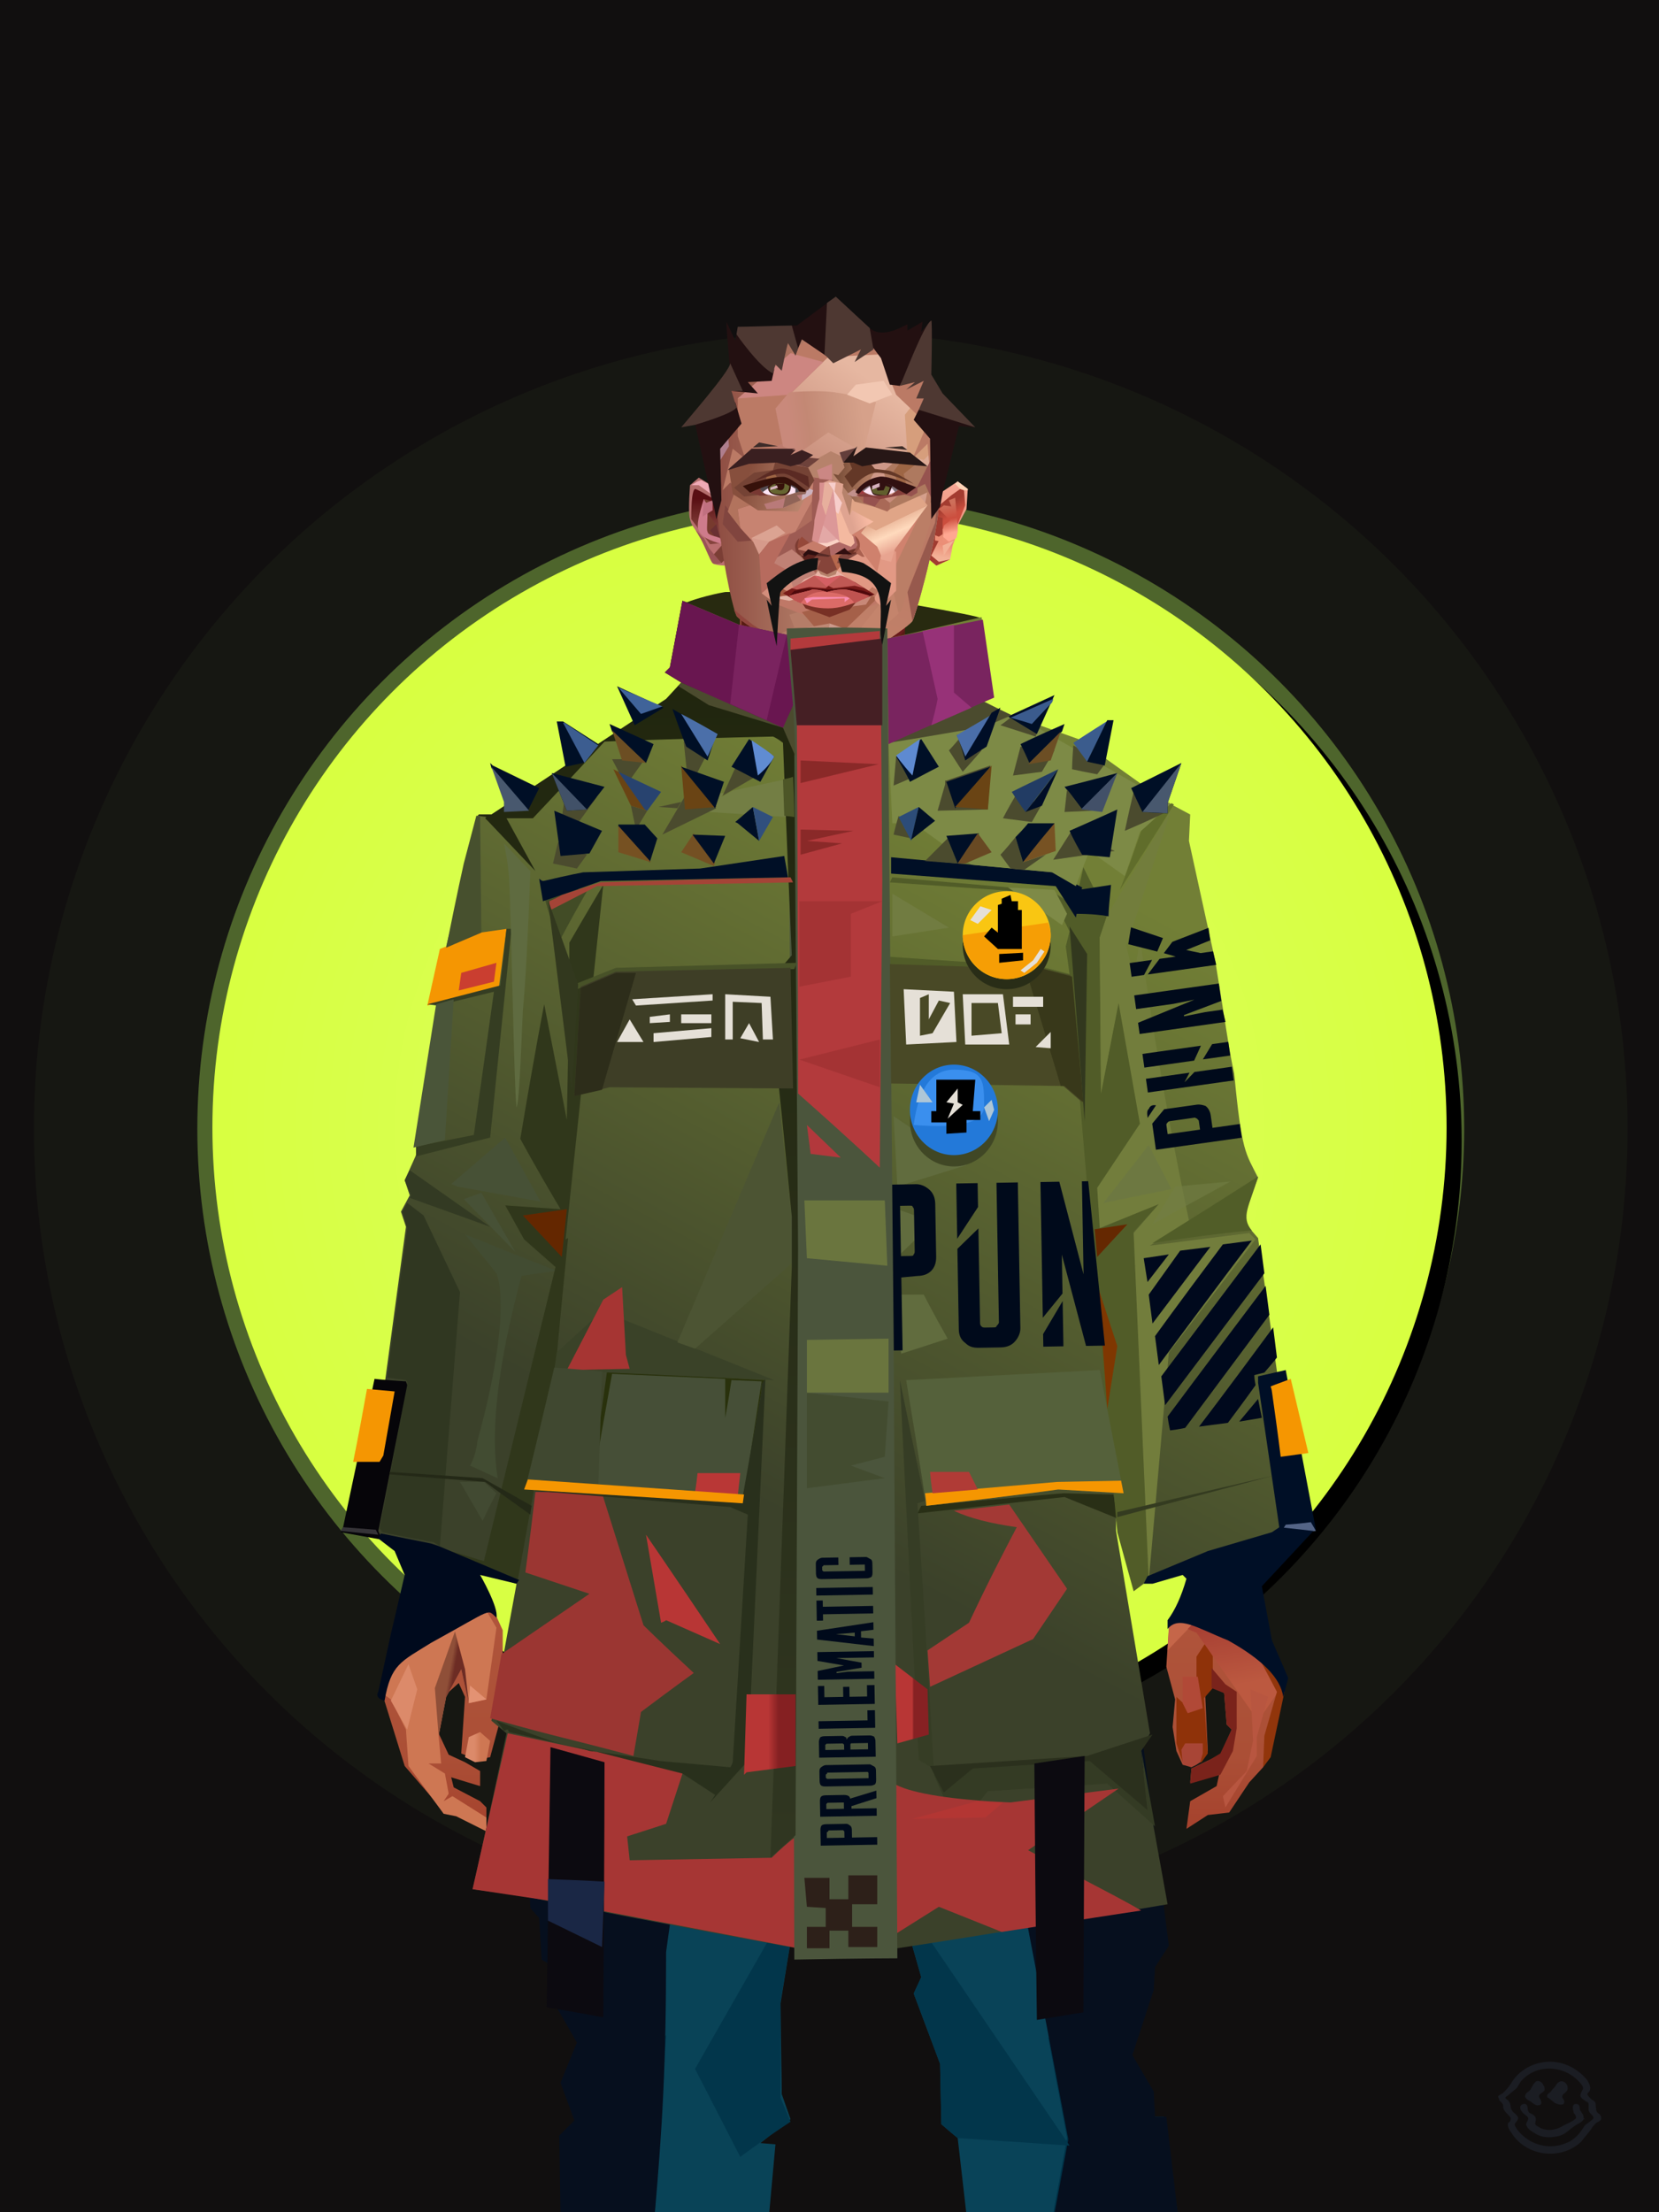 <?xml version="1.0" encoding="UTF-8"?>
<svg width="1320px" height="1760px" viewBox="0 0 1320 1760" version="1.1" xmlns="http://www.w3.org/2000/svg" xmlns:xlink="http://www.w3.org/1999/xlink">
<defs >
<filter width="130%" height="130%" x="-15%" y="-15%" id="id-bg-14-Artboard-0" filterUnits="objectBoundingBox">
<feGaussianBlur in="SourceGraphic" stdDeviation="50">
</feGaussianBlur >
</filter >
<filter width="124%" height="124%" x="-12%" y="-12%" id="id-bg-14-Artboard-1" filterUnits="objectBoundingBox">
<feGaussianBlur in="SourceGraphic" stdDeviation="50">
</feGaussianBlur >
</filter >
<radialGradient cx="50%" cy="50%" r="70%" id="id-bg-14-Artboard-2" fx="50%" fy="50%" gradientTransform="translate(0.5,0.5) scale(1,1) translate(-0.5,-0.5)">
<stop stop-color="#daff66" offset="0%">
</stop >
<stop stop-color="#d7ff31" offset="100%">
</stop >
</radialGradient >
<circle cx="660" cy="897" r="491" id="id-bg-14-Artboard-3">
</circle >
<filter width="107%" height="107%" x="-2%" y="-2%" id="id-bg-14-Artboard-4" filterUnits="objectBoundingBox">
<feOffset result="id-bg-14-Artboard-5" in="SourceAlpha" dx="12" dy="11">
</feOffset >
<feGaussianBlur result="id-bg-14-Artboard-6" in="id-bg-14-Artboard-5" stdDeviation="10">
</feGaussianBlur >
<feColorMatrix in="id-bg-14-Artboard-6" type="matrix" values="0 0 0 0 0 0 0 0 0 0 0 0 0 0 0 0 0 0 0.5 0">
</feColorMatrix >
</filter >
</defs >
<g stroke="none" stroke-width="1" fill="none" id="id-bg-14-Artboard-9" fill-rule="evenodd">
<g id="id-bg-14-Artboard-10">
<rect fill="#110f0f" width="1320" height="1760" x="0" y="0" id="id-bg-14-Artboard-11">
</rect >
<circle cx="661" cy="898" r="504" fill="#baff5f" opacity="0.579" id="id-bg-14-Artboard-12" filter="url(#id-bg-14-Artboard-0)">
</circle >
<circle cx="661" cy="898" r="634" fill="#baff5f" opacity="0.181" id="id-bg-14-Artboard-12" filter="url(#id-bg-14-Artboard-1)">
</circle >
<g id="id-bg-14-Artboard-12">
<use fill="#000000" fill-opacity="1" xlink:href="#id-bg-14-Artboard-3" filter="url(#id-bg-14-Artboard-4)">
</use >
<use fill="url(#id-bg-14-Artboard-2)" xlink:href="#id-bg-14-Artboard-3" fill-rule="evenodd">
</use >
</g >
</g >
</g >
<defs >
</defs >
<path d="M 577 471 C 642 470 676 470 677 472 C 677 473 784 490 780 492 C 775 496 726 548 659 548 C 643 548 605 525 545 480 C 548 478 565 473 577 471 Z" fill="#282a10" id="id-male-4_spike_jacket_green_back-0">
</path >
<defs >
<linearGradient x1="50%" y1="6%" x2="50%" y2="99%" id="id-male-6.6_base_5-0">
<stop stop-color="#914537" offset="0%">
</stop >
<stop stop-color="#d47f5c" offset="8%">
</stop >
<stop stop-color="#b1583c" offset="20%">
</stop >
<stop stop-color="#bd6449" offset="34%">
</stop >
<stop stop-color="#ab4f36" offset="71%">
</stop >
<stop stop-color="#890000" offset="100%">
</stop >
</linearGradient >
<linearGradient x1="50%" y1="-10%" x2="50%" y2="84%" id="id-male-6.6_base_5-1">
<stop stop-color="#b05a3c" offset="0%">
</stop >
<stop stop-color="#d47f59" offset="49%">
</stop >
<stop stop-color="#d47f59" offset="100%">
</stop >
</linearGradient >
<linearGradient x1="57%" y1="50%" x2="47%" y2="56%" id="id-male-6.6_base_5-2">
<stop stop-color="#893810" offset="0%">
</stop >
<stop stop-color="#883c15" offset="100%">
</stop >
</linearGradient >
<linearGradient x1="45%" y1="35%" x2="55%" y2="47%" id="id-male-6.6_base_5-3">
<stop stop-color="#b87263" offset="0%">
</stop >
<stop stop-color="#94451b" offset="100%">
</stop >
</linearGradient >
<linearGradient x1="54%" y1="31%" x2="47%" y2="81%" id="id-male-6.6_base_5-4">
<stop stop-color="#b3634b" offset="0%">
</stop >
<stop stop-color="#af5e4a" offset="20%">
</stop >
<stop stop-color="#ab5c40" offset="60%">
</stop >
<stop stop-color="#94441e" offset="81%">
</stop >
<stop stop-color="#8d3b18" offset="100%">
</stop >
</linearGradient >
<linearGradient x1="43%" y1="38%" x2="54%" y2="44%" id="id-male-6.6_base_5-5">
<stop stop-color="#8f4f38" offset="0%">
</stop >
<stop stop-color="#6d2c24" offset="100%">
</stop >
</linearGradient >
<linearGradient x1="50%" y1="40%" x2="58%" y2="82%" id="id-male-6.6_base_5-6">
<stop stop-color="#ce8466" offset="0%">
</stop >
<stop stop-color="#a34a3b" offset="100%">
</stop >
</linearGradient >
<linearGradient x1="50%" y1="41%" x2="49%" y2="66%" id="id-male-6.6_base_5-7">
<stop stop-color="#571b12" offset="0%">
</stop >
<stop stop-color="#863b30" offset="27%">
</stop >
<stop stop-color="#ac5d46" offset="100%">
</stop >
</linearGradient >
<linearGradient x1="63%" y1="4%" x2="25%" y2="77%" id="id-male-6.6_base_5-8">
<stop stop-color="#ec9e83" offset="0%">
</stop >
<stop stop-color="#f0a38d" offset="55%">
</stop >
<stop stop-color="#d88566" offset="100%">
</stop >
</linearGradient >
<linearGradient x1="50%" y1="23%" x2="41%" y2="77%" id="id-male-6.6_base_5-9">
<stop stop-color="#6b1b1c" offset="0%">
</stop >
<stop stop-color="#883a2c" offset="100%">
</stop >
</linearGradient >
<linearGradient x1="47%" y1="22%" x2="55%" y2="89%" id="id-male-6.6_base_5-10">
<stop stop-color="#a55640" offset="0%">
</stop >
<stop stop-color="#ad5c43" offset="100%">
</stop >
</linearGradient >
<linearGradient x1="86%" y1="87%" x2="11%" y2="66%" id="id-male-6.6_base_5-11">
<stop stop-color="#9f4b3c" offset="0%">
</stop >
<stop stop-color="#a95946" offset="100%">
</stop >
</linearGradient >
<linearGradient x1="71%" y1="11%" x2="50%" y2="100%" id="id-male-6.6_base_5-12">
<stop stop-color="#b1583c" offset="0%" stop-opacity="0">
</stop >
<stop stop-color="#b46953" offset="100%">
</stop >
</linearGradient >
<linearGradient x1="66%" y1="46%" x2="56%" y2="43%" id="id-male-6.6_base_5-13">
<stop stop-color="#914640" offset="0%">
</stop >
<stop stop-color="#8e3b3d" offset="100%">
</stop >
</linearGradient >
<linearGradient x1="100%" y1="41%" x2="50%" y2="63%" id="id-male-6.6_base_5-14">
<stop stop-color="#6a1b1c" offset="0%">
</stop >
<stop stop-color="#631d1a" offset="100%">
</stop >
</linearGradient >
<linearGradient x1="69%" y1="20%" x2="50%" y2="100%" id="id-male-6.6_base_5-15">
<stop stop-color="#a0493e" offset="0%">
</stop >
<stop stop-color="#ab5c49" offset="100%">
</stop >
</linearGradient >
<linearGradient x1="36%" y1="20%" x2="57%" y2="81%" id="id-male-6.6_base_5-16">
<stop stop-color="#e39d82" offset="0%">
</stop >
<stop stop-color="#c3795d" offset="100%">
</stop >
</linearGradient >
<linearGradient x1="26%" y1="83%" x2="92%" y2="50%" id="id-male-6.6_base_5-17">
<stop stop-color="#d7835f" offset="0%">
</stop >
<stop stop-color="#ad6545" offset="100%" stop-opacity="0">
</stop >
</linearGradient >
<linearGradient x1="17%" y1="56%" x2="85%" y2="45%" id="id-male-6.6_base_5-18">
<stop stop-color="#e49478" offset="0%">
</stop >
<stop stop-color="#ca8266" offset="52%">
</stop >
<stop stop-color="#bf6e50" offset="100%">
</stop >
</linearGradient >
<linearGradient x1="17%" y1="24%" x2="70%" y2="81%" id="id-male-6.6_base_5-19">
<stop stop-color="#ed9e85" offset="0%">
</stop >
<stop stop-color="#b9694f" offset="100%">
</stop >
</linearGradient >
<linearGradient x1="26%" y1="42%" x2="80%" y2="75%" id="id-male-6.6_base_5-20">
<stop stop-color="#eda186" offset="0%">
</stop >
<stop stop-color="#d68360" offset="100%" stop-opacity="0">
</stop >
</linearGradient >
<linearGradient x1="29%" y1="56%" x2="77%" y2="50%" id="id-male-6.6_base_5-21">
<stop stop-color="#f4ab96" offset="0%">
</stop >
<stop stop-color="#dd9470" offset="100%" stop-opacity="0">
</stop >
</linearGradient >
<linearGradient x1="74%" y1="24%" x2="34%" y2="74%" id="id-male-6.6_base_5-22">
<stop stop-color="#c16e5c" offset="0%">
</stop >
<stop stop-color="#d07957" offset="100%">
</stop >
</linearGradient >
<linearGradient x1="66%" y1="100%" x2="40%" y2="0%" id="id-male-6.6_base_5-23">
<stop stop-color="#c86f52" offset="0%">
</stop >
<stop stop-color="#f1a793" offset="46%">
</stop >
<stop stop-color="#ce7854" offset="100%">
</stop >
</linearGradient >
<linearGradient x1="28%" y1="76%" x2="73%" y2="20%" id="id-male-6.6_base_5-24">
<stop stop-color="#c56649" offset="0%">
</stop >
<stop stop-color="#ae4636" offset="67%">
</stop >
<stop stop-color="#b24a39" offset="100%">
</stop >
</linearGradient >
<linearGradient x1="52%" y1="13%" x2="59%" y2="75%" id="id-male-6.6_base_5-25">
<stop stop-color="#9f362e" offset="0%">
</stop >
<stop stop-color="#bc5940" offset="100%">
</stop >
</linearGradient >
<linearGradient x1="66%" y1="59%" x2="24%" y2="66%" id="id-male-6.6_base_5-26">
<stop stop-color="#ab5c47" offset="0%">
</stop >
<stop stop-color="#ce8467" offset="100%">
</stop >
</linearGradient >
<linearGradient x1="41%" y1="11%" x2="61%" y2="81%" id="id-male-6.6_base_5-27">
<stop stop-color="#de8c76" offset="0%">
</stop >
<stop stop-color="#bb5a4a" offset="100%">
</stop >
</linearGradient >
<linearGradient x1="19%" y1="58%" x2="66%" y2="43%" id="id-male-6.6_base_5-28">
<stop stop-color="#e09d85" offset="0%">
</stop >
<stop stop-color="#c68266" offset="100%">
</stop >
</linearGradient >
<linearGradient x1="73%" y1="50%" x2="30%" y2="53%" id="id-male-6.6_base_5-29">
<stop stop-color="#9b5f42" offset="0%">
</stop >
<stop stop-color="#b67b61" offset="100%">
</stop >
</linearGradient >
<linearGradient x1="31%" y1="0%" x2="50%" y2="100%" id="id-male-6.6_base_5-30">
<stop stop-color="#eea190" offset="0%">
</stop >
<stop stop-color="#e69987" offset="100%">
</stop >
</linearGradient >
<linearGradient x1="29%" y1="43%" x2="65%" y2="100%" id="id-male-6.6_base_5-31">
<stop stop-color="#e4987e" offset="0%">
</stop >
<stop stop-color="#c76d4e" offset="100%">
</stop >
</linearGradient >
<linearGradient x1="13%" y1="78%" x2="84%" y2="50%" id="id-male-6.6_base_5-32">
<stop stop-color="#c87e68" offset="0%">
</stop >
<stop stop-color="#cb715f" offset="100%">
</stop >
</linearGradient >
<linearGradient x1="50%" y1="0%" x2="36%" y2="100%" id="id-male-6.6_base_5-33">
<stop stop-color="#e6977f" offset="0%">
</stop >
<stop stop-color="#de8d74" offset="100%">
</stop >
</linearGradient >
<linearGradient x1="50%" y1="28%" x2="64%" y2="55%" id="id-male-6.6_base_5-34">
<stop stop-color="#e49777" offset="0%">
</stop >
<stop stop-color="#df8e6e" offset="100%">
</stop >
</linearGradient >
<linearGradient x1="40%" y1="55%" x2="62%" y2="71%" id="id-male-6.6_base_5-35">
<stop stop-color="#ce7853" offset="0%">
</stop >
<stop stop-color="#c46c4c" offset="100%">
</stop >
</linearGradient >
<linearGradient x1="9%" y1="37%" x2="88%" y2="55%" id="id-male-6.6_base_5-36">
<stop stop-color="#ad5d46" offset="0%">
</stop >
<stop stop-color="#913a39" offset="100%">
</stop >
</linearGradient >
<linearGradient x1="62%" y1="19%" x2="50%" y2="100%" id="id-male-6.6_base_5-37">
<stop stop-color="#ca7352" offset="0%">
</stop >
<stop stop-color="#ab4d3c" offset="100%">
</stop >
</linearGradient >
<linearGradient x1="45%" y1="18%" x2="51%" y2="67%" id="id-male-6.6_base_5-38">
<stop stop-color="#f1a68e" offset="0%">
</stop >
<stop stop-color="#d47c59" offset="100%">
</stop >
</linearGradient >
<linearGradient x1="50%" y1="0%" x2="50%" y2="100%" id="id-male-6.6_base_5-39">
<stop stop-color="#f1a38c" offset="0%">
</stop >
<stop stop-color="#d07b57" offset="100%">
</stop >
</linearGradient >
<linearGradient x1="45%" y1="50%" x2="58%" y2="50%" id="id-male-6.6_base_5-40">
<stop stop-color="#a84b37" offset="0%">
</stop >
<stop stop-color="#cd7c64" offset="100%">
</stop >
</linearGradient >
<linearGradient x1="33%" y1="74%" x2="77%" y2="42%" id="id-male-6.6_base_5-41">
<stop stop-color="#c47259" offset="0%">
</stop >
<stop stop-color="#c87355" offset="100%">
</stop >
</linearGradient >
<linearGradient x1="63%" y1="59%" x2="38%" y2="59%" id="id-male-6.6_base_5-42">
<stop stop-color="#ce7753" offset="0%">
</stop >
<stop stop-color="#dc8a6a" offset="100%">
</stop >
</linearGradient >
<linearGradient x1="50%" y1="0%" x2="50%" y2="100%" id="id-male-6.6_base_5-43">
<stop stop-color="#cc8672" offset="0%">
</stop >
<stop stop-color="#a24638" offset="100%">
</stop >
</linearGradient >
<linearGradient x1="47%" y1="47%" x2="53%" y2="50%" id="id-male-6.6_base_5-44">
<stop stop-color="#ca9b87" offset="0%">
</stop >
<stop stop-color="#a04c40" offset="100%">
</stop >
</linearGradient >
<linearGradient x1="50%" y1="0%" x2="50%" y2="100%" id="id-male-6.6_base_5-45">
<stop stop-color="#ab5b4f" offset="0%">
</stop >
<stop stop-color="#ab5a53" offset="100%">
</stop >
</linearGradient >
<linearGradient x1="50%" y1="11%" x2="50%" y2="100%" id="id-male-6.6_base_5-46">
<stop stop-color="#b98472" offset="0%">
</stop >
<stop stop-color="#cd8870" offset="100%">
</stop >
</linearGradient >
<linearGradient x1="0%" y1="55%" x2="100%" y2="55%" id="id-male-6.6_base_5-47">
<stop stop-color="#b6746e" offset="0%">
</stop >
<stop stop-color="#9e4248" offset="100%">
</stop >
</linearGradient >
<linearGradient x1="50%" y1="37%" x2="50%" y2="100%" id="id-male-6.6_base_5-48">
<stop stop-color="#c1846e" offset="0%">
</stop >
<stop stop-color="#a32e2c" offset="100%">
</stop >
</linearGradient >
<linearGradient x1="49%" y1="41%" x2="51%" y2="77%" id="id-male-6.6_base_5-49">
<stop stop-color="#9f5844" offset="0%">
</stop >
<stop stop-color="#872f14" offset="59%">
</stop >
<stop stop-color="#a44b3b" offset="100%">
</stop >
</linearGradient >
<linearGradient x1="33%" y1="47%" x2="59%" y2="56%" id="id-male-6.6_base_5-50">
<stop stop-color="#a55b45" offset="0%">
</stop >
<stop stop-color="#763517" offset="100%">
</stop >
</linearGradient >
</defs >
<g transform="translate(304,473)" id="id-male-6.6_base_5-51">
<polygon points="174 662 139 824 137 906 146 1082 171 1154 176 1211 174 1230 175 1284 287 1284 284 1265 308 1195 306 1124 345 952 343 912 353 879 362 881 371 877 383 904 391 970 434 1079 457 1202 475 1252 475 1284 596 1284 600 1225 591 1146 609 1103 612 997 596 842 545 671 539 640 528 606 531 569 509 498 522 403 539 360 539 348 563 464 576 498 585 574 637 704 646 760 646 778 626 822 624 853 631 879 629 901 632 920 637 931 647 931 657 920 655 877 659 867 670 874 672 899 676 903 667 923 644 934 643 945 666 939 664 948 643 960 640 982 657 971 674 969 690 945 701 933 704 926 707 923 713 892 718 871 704 832 696 786 703 768 693 725 693 521 652 425 629 282 626 203 612 175 567 156 548 141 530 139 479 114 422 73 416 42 415 1 285 0 284 73 279 83 242 114 196 137 171 139 155 156 108 175 91 228 91 287 68 431 30 516 23 602 28 725 16 764 21 782 0 874 18 932 49 968 59 970 83 982 83 965 78 960 57 949 55 941 78 948 78 936 66 929 53 923 45 906 51 875 61 866 66 877 63 922 75 927 86 925 93 899 90 877 96 856 96 824 75 778 77 738 108 637 139 562 142 495 159 458 180 358 199 403 203 461 211 504 188 564 191 608" fill="url(#id-male-6.6_base_5-0)" id="id-male-6.6_base_5-52">
</polygon >
<polygon points="91 287 68 431 30 516 23 602 72 688 117 614 98 452 109 469 123 336 102 372 109 294 88 309 109 285" fill="url(#id-male-6.6_base_5-1)" id="id-male-6.6_base_5-52">
</polygon >
<polygon points="383 906 391 972 434 1081 457 1204 475 1254 475 1287 596 1287 600 1226 591 1148 609 1105 612 999 602 904 584 908 584 846 535 683 456 705 382 878" fill="url(#id-male-6.6_base_5-2)" id="id-male-6.6_base_5-52">
</polygon >
<polygon points="137 907 146 1083 171 1156 176 1212 174 1232 175 1286 175 1287 287 1287 284 1266 308 1197 306 1126 345 954 343 923 293 814 263 724 247 711" fill="url(#id-male-6.6_base_5-3)" id="id-male-6.6_base_5-52">
</polygon >
<polygon points="545 673 539 641 528 608 531 571 509 500 522 405 539 361 539 350 563 465 576 500 601 540 660 491 688 529 652 427 629 283 626 205 612 177 568 157 548 142 530 141 479 116 422 75 416 44 415 3 360 3 360 715 462 724" fill="url(#id-male-6.6_base_5-4)" id="id-male-6.6_base_5-52">
</polygon >
<polygon points="83 984 59 972 49 970 21 932 19 903 7 879 0 874 11 824 38 786 38 814 56 786 78 800 91 822 83 879 69 882 63 855 51 877 45 908 47 930 37 930 50 938 53 954 49 960 56 956 83 973" fill="#ce7753" id="id-male-6.6_base_5-57">
</polygon >
<polygon points="66 855 69 882 63 855 51 877 45 908 42 870 58 825" fill="url(#id-male-6.6_base_5-5)" id="id-male-6.6_base_5-57">
</polygon >
<polygon points="83 879 69 882 70 868" fill="#e39273" id="id-male-6.6_base_5-57">
</polygon >
<polygon points="481 376 513 349 558 291 522 368" fill="#a2656c" id="id-male-6.6_base_5-60">
</polygon >
<polygon points="313 697 260 560 246 448 259 424 355 408 361 366 317 404 285 409 267 378 313 343 394 351 431 378 420 404 368 399 371 404 449 421 466 441 449 510 466 547 406 697 358 717" fill="url(#id-male-6.6_base_5-6)" id="id-male-6.6_base_5-61">
</polygon >
<polygon points="410 90 430 82 423 76 416 45 416 7 286 9 286 48 283 76 278 86 244 114 195 139 366 139 390 70 410 26" fill="url(#id-male-6.6_base_5-7)" id="id-male-6.6_base_5-62">
</polygon >
<polygon points="182 180 133 231 97 289 97 231 113 182 165 159" fill="url(#id-male-6.6_base_5-8)" id="id-male-6.6_base_5-63">
</polygon >
<polygon points="346 107 384 55 409 31 414 23 299 31" fill="url(#id-male-6.6_base_5-9)" id="id-male-6.6_base_5-64">
</polygon >
<polygon points="287 93 295 32 323 129" fill="url(#id-male-6.6_base_5-10)" id="id-male-6.6_base_5-65">
</polygon >
<polygon points="336 139 314 151 270 146 224 139" fill="#c0775d" id="id-male-6.6_base_5-66">
</polygon >
<polygon points="410 84 409 136 461 129" fill="url(#id-male-6.6_base_5-11)" id="id-male-6.6_base_5-67">
</polygon >
<polygon points="173 246 167 286 191 351 263 386 328 330 359 330 359 152 348 139 336 139 309 152" fill="url(#id-male-6.6_base_5-12)" id="id-male-6.6_base_5-68">
</polygon >
<polygon points="464 159 516 190 500 159" fill="url(#id-male-6.6_base_5-13)" id="id-male-6.6_base_5-69">
</polygon >
<polygon points="302 31 346 72 382 62 409 37 416 28 416 13" fill="url(#id-male-6.6_base_5-14)" id="id-male-6.6_base_5-70">
</polygon >
<polygon points="263 151 191 202 219 151" fill="#bb6d52" id="id-male-6.6_base_5-71">
</polygon >
<polygon points="154 206 170 170 122 188" fill="#ffb4a1" id="id-male-6.6_base_5-72">
</polygon >
<polygon points="358 285 344 299 323 318 305 354 358 345 354 305" fill="url(#id-male-6.6_base_5-15)" id="id-male-6.6_base_5-73">
</polygon >
<polygon points="260 361 265 387 203 371 191 347" fill="#9e4d3d" id="id-male-6.6_base_5-74">
</polygon >
<polygon points="198 362 181 359 167 284" fill="#760000" id="id-male-6.6_base_5-75">
</polygon >
<polygon points="477 341 477 335 488 326 496 325 509 338 496 348 485 354" fill="#883232" id="id-male-6.6_base_5-76">
</polygon >
<polygon points="314 151 342 220 317 293 237 351 209 318 172 251 185 205 270 146" fill="url(#id-male-6.6_base_5-16)" id="id-male-6.6_base_5-77">
</polygon >
<polygon points="314 151 330 238 209 318 172 251 185 205 270 146" fill="url(#id-male-6.6_base_5-17)" id="id-male-6.6_base_5-77">
</polygon >
<polygon points="314 151 350 205 220 227 185 205 270 146" fill="url(#id-male-6.6_base_5-18)" opacity="0.369" id="id-male-6.6_base_5-77">
</polygon >
<polygon points="211 335 223 322 242 327 244 332 235 353 213 349" fill="#983d37" id="id-male-6.6_base_5-80">
</polygon >
<polygon points="224 339 226 342 226 345 222 349 235 350 242 333 230 338 227 335" fill="#a6607c" id="id-male-6.6_base_5-81">
</polygon >
<polygon points="488 343 491 347 486 351 479 338 489 327 495 327 493 336" fill="#a84e5a" id="id-male-6.6_base_5-82">
</polygon >
<polygon points="485 339 488 343 493 337" fill="#d57d5e" id="id-male-6.6_base_5-83">
</polygon >
<polygon points="359 162 359 291 406 325 455 347 529 267 463 182 415 166" fill="url(#id-male-6.6_base_5-19)" id="id-male-6.6_base_5-84">
</polygon >
<polygon points="359 178 359 281 391 302 391 249 489 270 461 189 415 166" fill="url(#id-male-6.6_base_5-20)" id="id-male-6.6_base_5-84">
</polygon >
<polygon points="359 178 359 219 472 220 461 189 415 166 371 163" fill="url(#id-male-6.6_base_5-21)" id="id-male-6.6_base_5-84">
</polygon >
<polygon points="358 178 372 168 440 156 413 137 378 158 411 80 396 60 358 146" fill="url(#id-male-6.6_base_5-22)" id="id-male-6.6_base_5-87">
</polygon >
<polygon points="346 140 358 152 372 129 400 48 369 86 364 130" fill="#b66b53" id="id-male-6.6_base_5-88">
</polygon >
<polygon points="591 281 601 226 559 159 514 159 523 138 499 156 571 263" fill="url(#id-male-6.6_base_5-23)" id="id-male-6.6_base_5-89">
</polygon >
<polygon points="609 298 626 332 629 285 627 227 614 207 617 251" fill="#9a84a9" id="id-male-6.6_base_5-90">
</polygon >
<polygon points="554 159 567 157 612 177 614 192 579 175 603 207 601 226" fill="#c2694b" id="id-male-6.6_base_5-91">
</polygon >
<polygon points="625 840 700 762 688 738 679 784 648 776 626 822" fill="url(#id-male-6.6_base_5-24)" id="id-male-6.6_base_5-92">
</polygon >
<polygon points="648 862 648 845 661 825 661 870 654 878 657 922 652 929 637 929 632 914 632 893 632 877 644 888" fill="#8f3209" id="id-male-6.6_base_5-93">
</polygon >
<polygon points="554 375 577 333 607 451 594 508 568 462" fill="#c86d5d" id="id-male-6.6_base_5-94">
</polygon >
<polygon points="641 823 648 826 697 896 713 873 682 781" fill="url(#id-male-6.6_base_5-25)" id="id-male-6.6_base_5-92">
</polygon >
<polygon points="623 326 643 425 633 431 693 523 652 427 636 326 625 315" fill="#9e7994" id="id-male-6.6_base_5-96">
</polygon >
<polygon points="628 274 638 339 623 314" fill="#8e465a" id="id-male-6.6_base_5-97">
</polygon >
<polygon points="693 523 695 567 685 525 618 416 633 431" fill="#913f53" id="id-male-6.6_base_5-98">
</polygon >
<polygon points="640 463 599 539 601 571 634 655 646 703 650 754 658 640 660 491" fill="#ca6e4e" id="id-male-6.6_base_5-99">
</polygon >
<polygon points="610 531 648 646 652 546 638 479" fill="#dc8a72" id="id-male-6.6_base_5-99">
</polygon >
<polygon points="693 748 677 730 677 700 660 491 685 525 691 552 684 727" fill="#ac4536" id="id-male-6.6_base_5-101">
</polygon >
<polygon points="691 746 703 768 693 727 695 567 691 551 683 727" fill="#95a2d2" id="id-male-6.6_base_5-102">
</polygon >
<polygon points="260 559 310 683 355 716 263 713 238 685 195 582" fill="url(#id-male-6.6_base_5-26)" id="id-male-6.6_base_5-103">
</polygon >
<polygon points="637 931 636 919 639 914 653 914 653 922 651 929 648 931 644 933" fill="#a84536" id="id-male-6.6_base_5-104">
</polygon >
<polygon points="637 861 637 882 641 890 653 886 649 861" fill="#b14937" id="id-male-6.6_base_5-105">
</polygon >
<polygon points="691 871 693 912 688 936 669 956 671 965 696 924 696 909 705 877" fill="#b85640" id="id-male-6.6_base_5-106">
</polygon >
<polygon points="703 768 684 788 693 837 712 873 702 908 701 933 707 925 718 873 704 834 697 788" fill="#91350b" id="id-male-6.6_base_5-107">
</polygon >
<polygon points="667 939 643 946 644 934 657 928 667 922 676 903 672 899 670 874 660 870 660 854 671 867 680 873 680 902 677 920" fill="#7a231b" id="id-male-6.6_base_5-108">
</polygon >
<polygon points="361 510 359 634 426 561 420 535" fill="url(#id-male-6.6_base_5-27)" opacity="0.626" id="id-male-6.6_base_5-109">
</polygon >
<polygon points="319 403 289 399 268 380 313 343 361 348 362 372" fill="url(#id-male-6.6_base_5-28)" id="id-male-6.6_base_5-110">
</polygon >
<polygon points="171 141 168 151 180 151 204 139 196 138" fill="url(#id-male-6.6_base_5-29)" id="id-male-6.6_base_5-111">
</polygon >
<polygon points="359 308 362 360 382 334" fill="#dd9481" opacity="0.625" id="id-male-6.6_base_5-112">
</polygon >
<polygon points="360 546 360 584 387 551 374 540" fill="url(#id-male-6.6_base_5-30)" opacity="0.626" id="id-male-6.6_base_5-113">
</polygon >
<polygon points="346 542 360 547 373 540 360 534" fill="#86000c" id="id-male-6.6_base_5-114">
</polygon >
<polygon points="325 545 277 503 259 561 308 579" fill="url(#id-male-6.6_base_5-31)" opacity="0.758" id="id-male-6.6_base_5-115">
</polygon >
<polygon points="389 499 460 467 449 510 404 520" fill="url(#id-male-6.6_base_5-32)" id="id-male-6.6_base_5-116">
</polygon >
<polygon points="364 491 361 403 420 428" fill="url(#id-male-6.6_base_5-33)" opacity="0.758" id="id-male-6.6_base_5-117">
</polygon >
<polygon points="262 446 333 446 323 469 279 492" fill="url(#id-male-6.6_base_5-34)" opacity="0.758" id="id-male-6.6_base_5-118">
</polygon >
<polygon points="259 425 279 496 259 561 236 528 213 443 227 425 243 447" fill="url(#id-male-6.6_base_5-35)" id="id-male-6.6_base_5-119">
</polygon >
<polygon points="412 343 444 374 466 383 499 351 447 354 416 339" fill="url(#id-male-6.6_base_5-36)" id="id-male-6.6_base_5-120">
</polygon >
<polygon points="164 252 163 278 128 284" fill="#953f32" id="id-male-6.6_base_5-121">
</polygon >
<polygon points="58 478 88 441 88 416 69 430 66 456" fill="url(#id-male-6.6_base_5-37)" id="id-male-6.6_base_5-122">
</polygon >
<polygon points="76 684 69 634 61 517 89 474 111 569" fill="url(#id-male-6.6_base_5-38)" id="id-male-6.6_base_5-123">
</polygon >
<polygon points="53 489 47 539 69 635 76 684 53 760 40 781 16 766 28 727 23 604 28 544" fill="url(#id-male-6.6_base_5-39)" id="id-male-6.6_base_5-124">
</polygon >
<polygon points="136 452 127 497 153 460 177 340 170 300" fill="#a34532" id="id-male-6.6_base_5-125">
</polygon >
<polygon points="181 359 159 460 143 497 142 514 123 532 109 514 108 490 127 497 153 460 177 340" fill="#943f3a" id="id-male-6.6_base_5-125">
</polygon >
<polygon points="38 747 28 772 38 788 44 772" fill="#e39275" id="id-male-6.6_base_5-127">
</polygon >
<polygon points="359 379 342 413 361 444 377 417" fill="url(#id-male-6.6_base_5-40)" id="id-male-6.6_base_5-128">
</polygon >
<polygon points="196 581 260 561 229 519" fill="url(#id-male-6.6_base_5-41)" id="id-male-6.6_base_5-129">
</polygon >
<polygon points="74 929 66 925 69 909 78 905 86 912 83 928" fill="url(#id-male-6.6_base_5-42)" id="id-male-6.6_base_5-130">
</polygon >
<polygon points="20 903 7 880 21 851 28 871" fill="#dc8a6a" id="id-male-6.6_base_5-131">
</polygon >
<polygon points="218 1123 203 1040 191 913 171 1090 182 1169 230 1208 261 1237 270 1213 234 1175 212 1157 272 1191 281 1169" fill="url(#id-male-6.6_base_5-43)" opacity="0.808" id="id-male-6.6_base_5-132">
</polygon >
<polygon points="182 1207 181 1155 213 1106 236 1166 230 1210" fill="#b15d4d" id="id-male-6.6_base_5-133">
</polygon >
<polygon points="187 902 211 1137 227 1161 275 1187 299 1137 272 1009 299 918 269 791 211 836" fill="url(#id-male-6.6_base_5-44)" id="id-male-6.6_base_5-134">
</polygon >
<polygon points="288 1079 311 1040 311 942 295 903 264 1019 275 1188 301 1137" fill="url(#id-male-6.6_base_5-45)" id="id-male-6.6_base_5-135">
</polygon >
<polygon points="584 908 604 1008 608 1106 614 998 599 887" fill="#948ab4" id="id-male-6.6_base_5-136">
</polygon >
<polygon points="430 886 488 1140 535 1115 561 925 566 886 536 816 500 786" fill="url(#id-male-6.6_base_5-46)" opacity="0.792" id="id-male-6.6_base_5-137">
</polygon >
<polygon points="581 921 588 1011 584 1112 576 1162 544 1046 566 886" fill="url(#id-male-6.6_base_5-47)" id="id-male-6.6_base_5-138">
</polygon >
<polygon points="561 1247 518 1200 472 1112 494 931 505 931 594 1188 579 1244" fill="url(#id-male-6.6_base_5-48)" id="id-male-6.6_base_5-139">
</polygon >
<polygon points="531 1221 539 1263 536 1269 516 1287 509 1287 500 1263 513 1199 488 1226 462 1170 472 1101 427 1010 398 877 469 771 518 739 536 818 500 787 433 890 477 1078 534 1212" fill="url(#id-male-6.6_base_5-49)" id="id-male-6.6_base_5-140">
</polygon >
<polygon points="321 1058 284 852 258 721 266 733 371 879 362 883 354 881 343 914 345 954" fill="#99513d" id="id-male-6.6_base_5-141">
</polygon >
<polygon points="429 1068 424 875 536 705 454 704 380 865 384 906 391 972" fill="#9b4949" opacity="0.394" id="id-male-6.6_base_5-142">
</polygon >
<polygon points="175 1262 194 1287 206 1287 225 1226 213 1249 175 1221 174 1232" fill="#792e06" id="id-male-6.6_base_5-143">
</polygon >
<polygon points="528 1227 554 1234 569 1169 549 1168" fill="#b9645b" id="id-male-6.6_base_5-144">
</polygon >
<polygon points="546 678 545 672 539 641 528 608 531 571 509 500 522 405 539 361 539 350 547 389 542 330 558 289 517 369 528 369 517 411 499 442 509 465 488 531 507 525 522 585 449 724" fill="#792e2e" id="id-male-6.6_base_5-52">
</polygon >
<polygon points="402 722 490 609 522 585 449 723" fill="#9e4c3c" id="id-male-6.6_base_5-146">
</polygon >
<polygon points="174 664 139 826 137 907 139 937 238 690 352 886 354 881 362 883 371 879 383 906 471 773 548 712 596 844 545 673 539 641 478 697 449 723 278 705 232 657 188 566 191 610" fill="url(#id-male-6.6_base_5-50)" id="id-male-6.6_base_5-52">
</polygon >
<polygon points="139 836 225 709 167 697 139 826" fill="#8f361d" id="id-male-6.6_base_5-148">
</polygon >
<polygon points="518 734 596 843 547 678" fill="#711c13" id="id-male-6.6_base_5-149">
</polygon >
<polygon points="415 778 447 726 314 744 329 762" fill="#af5544" opacity="0.52" id="id-male-6.6_base_5-52">
</polygon >
<polygon points="411 685 463 666 456 573" fill="#823a34" id="id-male-6.6_base_5-151">
</polygon >
</g >
<defs >
<linearGradient x1="53%" y1="5%" x2="47%" y2="91%" id="id-male-6.8_face_5-0">
<stop stop-color="#f6a693" offset="0%">
</stop >
<stop stop-color="#eb8e76" offset="82%">
</stop >
<stop stop-color="#f3b197" offset="100%">
</stop >
</linearGradient >
<linearGradient x1="62%" y1="61%" x2="50%" y2="36%" id="id-male-6.8_face_5-1">
<stop stop-color="#cc4e3e" offset="0%">
</stop >
<stop stop-color="#a33c30" offset="100%">
</stop >
</linearGradient >
<linearGradient x1="50%" y1="13%" x2="57%" y2="81%" id="id-male-6.8_face_5-2">
<stop stop-color="#ce6f5a" offset="0%">
</stop >
<stop stop-color="#cc4e3e" offset="52%">
</stop >
<stop stop-color="#ffa791" offset="100%">
</stop >
</linearGradient >
<linearGradient x1="50%" y1="0%" x2="54%" y2="88%" id="id-male-6.8_face_5-3">
<stop stop-color="#b36e6c" offset="0%">
</stop >
<stop stop-color="#bb6e6f" offset="100%">
</stop >
</linearGradient >
<linearGradient x1="36%" y1="75%" x2="36%" y2="18%" id="id-male-6.8_face_5-4">
<stop stop-color="#85433d" offset="0%">
</stop >
<stop stop-color="#590f13" offset="100%">
</stop >
</linearGradient >
<linearGradient x1="48%" y1="84%" x2="4%" y2="84%" id="id-male-6.8_face_5-5">
<stop stop-color="#b6826b" offset="0%">
</stop >
<stop stop-color="#8f4e43" offset="100%">
</stop >
</linearGradient >
<linearGradient x1="23%" y1="68%" x2="57%" y2="19%" id="id-male-6.8_face_5-6">
<stop stop-color="#cb927f" offset="0%">
</stop >
<stop stop-color="#e6b7a1" offset="100%">
</stop >
</linearGradient >
<linearGradient x1="59%" y1="57%" x2="48%" y2="96%" id="id-male-6.8_face_5-7">
<stop stop-color="#bb7a65" offset="0%">
</stop >
<stop stop-color="#c2826a" offset="100%">
</stop >
</linearGradient >
<linearGradient x1="14%" y1="53%" x2="88%" y2="46%" id="id-male-6.8_face_5-8">
<stop stop-color="#c9897b" offset="0%">
</stop >
<stop stop-color="#c38874" offset="25%">
</stop >
<stop stop-color="#cc9781" offset="66%">
</stop >
<stop stop-color="#d6a18a" offset="100%">
</stop >
</linearGradient >
<linearGradient x1="100%" y1="24%" x2="44%" y2="69%" id="id-male-6.8_face_5-9">
<stop stop-color="#e29985" offset="0%">
</stop >
<stop stop-color="#e19883" offset="100%">
</stop >
</linearGradient >
<linearGradient x1="24%" y1="33%" x2="50%" y2="82%" id="id-male-6.8_face_5-10">
<stop stop-color="#e6ae91" offset="0%">
</stop >
<stop stop-color="#ffdabd" offset="49%">
</stop >
<stop stop-color="#e8a490" offset="100%">
</stop >
</linearGradient >
<linearGradient x1="90%" y1="75%" x2="18%" y2="60%" id="id-male-6.8_face_5-11">
<stop stop-color="#bc8770" offset="0%">
</stop >
<stop stop-color="#874f3d" offset="100%">
</stop >
</linearGradient >
<linearGradient x1="0%" y1="50%" x2="33%" y2="53%" id="id-male-6.8_face_5-12">
<stop stop-color="#764b36" offset="0%">
</stop >
<stop stop-color="#ae795f" offset="100%">
</stop >
</linearGradient >
<linearGradient x1="60%" y1="88%" x2="92%" y2="78%" id="id-male-6.8_face_5-13">
<stop stop-color="#dfa491" offset="0%">
</stop >
<stop stop-color="#f8baa3" offset="100%">
</stop >
</linearGradient >
</defs >
<g transform="translate(548,259)" id="id-male-6.8_face_5-14">
<g id="id-male-6.8_face_5-15">
<g transform="translate(0,121)" id="id-male-6.8_face_5-16">
<polygon points="199 13 214 3 222 9 221 25 214 38 214 43 210 54 208 65 197 70 190 64" fill="url(#id-male-6.8_face_5-0)" id="id-male-6.8_face_5-17">
</polygon >
<polygon points="197 24 209 14 216 9 219 10 220 22 214 37 195 43" fill="url(#id-male-6.8_face_5-1)" id="id-male-6.8_face_5-18">
</polygon >
<polygon points="203 38 208 34 199 25 203 22 209 23 207 18 212 16 214 38 214 43 213 48 207 51 201 46" fill="url(#id-male-6.8_face_5-2)" id="id-male-6.8_face_5-17">
</polygon >
<polygon points="212 5 214 3 222 9 222 10 219 10 216 9" fill="#fdd3b7" id="id-male-6.8_face_5-17">
</polygon >
<polygon points="208 65 197 70 190 64 194 42 199 50 193 62 199 67" fill="#a13c31" id="id-male-6.8_face_5-17">
</polygon >
<polygon points="203 62 202 54 211 50" fill="#f3b197" id="id-male-6.8_face_5-22">
</polygon >
<polygon points="196 50 202 51 203 42 196 46" fill="#eb8e76" id="id-male-6.8_face_5-23">
</polygon >
<polygon points="194 45 199 47 202 45 202 32 197 31" fill="#a13c31" id="id-male-6.8_face_5-24">
</polygon >
<path d="M 30 70 C 24 70 20 69 19 68 C 17 66 12 52 8 46 C 4 39 2 38 1 33 C 0 30 0 21 1 6 L 8 0 L 23 9 L 30 70 Z" fill="url(#id-male-6.8_face_5-3)" id="id-male-6.8_face_5-25">
</path >
<polygon points="8 6 2 6 7 3 10 2 23 9 19 14" fill="#efaab6" id="id-male-6.8_face_5-25">
</polygon >
<path d="M 26 68 C 23 69 20 69 19 68 C 17 66 12 52 8 46 C 7 44 6 43 6 42 C 9 45 10 47 12 48 C 13 50 14 52 16 56 L 26 68 Z" fill="#995356" id="id-male-6.8_face_5-25">
</path >
<polygon points="26 68 29 65 27 53 20 61" fill="#7b3e35" id="id-male-6.8_face_5-25">
</polygon >
<path d="M 23 19 C 12 12 6 9 5 9 C 3 10 2 18 2 33 L 17 53 L 26 52 L 23 19 Z" fill="url(#id-male-6.8_face_5-4)" id="id-male-6.8_face_5-29">
</path >
<polygon points="12 17 19 19 18 26 15 28 22 38 21 49 12 44" fill="#773a2e" id="id-male-6.8_face_5-30">
</polygon >
<path d="M 27 53 C 16 50 10 47 8 42 C 6 38 8 30 12 17 L 15 23 C 15 36 14 42 15 43 C 15 45 18 46 25 48 L 27 53 Z" fill="#ce7b8b" id="id-male-6.8_face_5-31">
</path >
<polygon points="11 31 19 26 19 18 14 20 12 18" fill="#c07080" id="id-male-6.8_face_5-32">
</polygon >
<polygon points="20 46 17 42 22 37 25 48" fill="#6a3032" id="id-male-6.8_face_5-33">
</polygon >
</g >
<g transform="translate(18,0)" id="id-male-6.8_face_5-34">
<path d="M 20 231 C 18 227 11 201 5 153 C 3 140 2 128 1 117 C -1 91 4 63 8 49 C 9 46 16 35 16 34 C 30 20 56 0 94 0 C 157 0 178 45 181 51 C 183 57 183 111 181 144 C 178 177 162 232 160 235 C 158 239 124 261 119 264 C 113 266 74 267 69 264 C 64 261 22 235 20 231 Z" fill="url(#id-male-6.8_face_5-5)" id="id-male-6.8_face_5-35">
</path >
<polygon points="73 112 82 117 159 110 163 117 160 129 170 143 176 147 176 93 157 34 129 14 67 25 49 80" fill="url(#id-male-6.8_face_5-6)" id="id-male-6.8_face_5-36">
</polygon >
<polygon points="161 62 154 71 156 103 169 107 175 101 174 71" fill="#d69e7c" id="id-male-6.8_face_5-37">
</polygon >
<path d="M 88 1 C 90 0 92 0 94 0 C 157 0 178 45 181 51 C 183 57 183 111 181 144 C 178 177 162 232 160 235 C 158 239 124 261 119 264 C 113 266 74 267 69 264 C 68 263 62 260 55 256 L 88 235 L 130 216 L 172 163 L 174 118 L 172 94 L 160 106 L 169 85 L 169 76 L 147 55 L 134 23 L 93 25 L 52 65 L 58 96 L 27 113 L 21 131 L 15 125 L 9 131 L 17 98 L 27 106 L 21 88 L 21 58 L 88 1 Z" fill="url(#id-male-6.8_face_5-7)" id="id-male-6.8_face_5-35">
</path >
<polygon points="89 29 62 55 21 58 63 22" fill="#cd8681" id="id-male-6.8_face_5-35">
</polygon >
<path d="M 182 73 C 183 94 183 123 181 144 C 178 177 162 232 160 235 L 156 212 L 178 157 L 181 128 L 174 142 L 182 73 Z" fill="#97594d" id="id-male-6.8_face_5-35">
</path >
<polygon points="47 249 66 240 62 230 73 227 88 242 63 259" fill="#b57d68" id="id-male-6.8_face_5-41">
</polygon >
<path d="M 20 231 C 20 230 19 229 18 226 C 24 231 29 235 33 238 C 42 244 56 253 76 265 C 73 265 70 265 69 264 C 64 261 22 235 20 231 Z" fill="#91463e" id="id-male-6.8_face_5-35">
</path >
<path d="M 1 117 C -1 91 4 63 8 49 C 9 46 16 35 16 34 C 22 28 30 21 41 15 L 11 57 L 14 96 L 1 117 Z" fill="#af7e8d" id="id-male-6.8_face_5-35">
</path >
<path d="M 5 153 C 3 140 2 128 1 117 C 0 108 1 98 1 89 L 8 127 L 5 153 Z" fill="#793d31" id="id-male-6.8_face_5-35">
</path >
<polygon points="37 103 56 94 77 112 67 117" fill="#bc7c6e" id="id-male-6.8_face_5-45">
</polygon >
<path d="M 62 53 C 78 52 89 52 97 53 C 105 54 116 56 131 61 L 121 101 L 93 85 L 69 102 L 57 96 L 51 66 L 62 53 Z" fill="url(#id-male-6.8_face_5-8)" id="id-male-6.8_face_5-46">
</path >
<polygon points="108 55 115 47 137 44 144 55 126 62" fill="#f2c7b2" id="id-male-6.8_face_5-47">
</polygon >
<polygon points="21 172 33 171 11 143 9 158" fill="#81453f" id="id-male-6.8_face_5-48">
</polygon >
<polygon points="143 203 142 188 148 173 172 138" fill="#d0826e" id="id-male-6.8_face_5-49">
</polygon >
<polygon points="147 229 151 227 174 158 175 115 170 142 141 202 141 217" fill="#bb7e66" id="id-male-6.8_face_5-50">
</polygon >
<polygon points="117 243 120 255 149 229 144 209" fill="#c4846c" id="id-male-6.8_face_5-51">
</polygon >
</g >
</g >
<polygon points="115 123 97 120 73 163 66 188 109 172" fill="#9d5b53" id="id-male-6.8_face_5-52">
</polygon >
<polygon points="118 195 153 223 165 211 165 180 158 177 122 178" fill="url(#id-male-6.8_face_5-9)" id="id-male-6.8_face_5-53">
</polygon >
<polygon points="31 148 43 115 58 140 39 146 41 161" fill="#b2735d" id="id-male-6.8_face_5-54">
</polygon >
<polygon points="60 190 82 178 90 185 91 188 102 197 78 213 79 195" fill="#c08175" id="id-male-6.8_face_5-55">
</polygon >
<polygon points="51 172 66 172 85 164 98 140 99 125 58 140 39 146 41 161" fill="#c78371" id="id-male-6.8_face_5-54">
</polygon >
<polygon points="85 164 98 140 98 155" fill="#ae6c5d" id="id-male-6.8_face_5-54">
</polygon >
<polygon points="56 182 50 169 70 159 77 165 64 172" fill="#dba392" id="id-male-6.8_face_5-58">
</polygon >
<polygon points="56 182 50 169 64 172" fill="#d69a8b" id="id-male-6.8_face_5-58">
</polygon >
<polygon points="56 182 58 213 79 195 68 189 81 165 64 172" fill="#b76b5e" id="id-male-6.8_face_5-58">
</polygon >
<polygon points="70 222 58 213 79 195 85 215" fill="#d48e7c" id="id-male-6.8_face_5-58">
</polygon >
<polygon points="135 167 142 159 150 162 190 143 164 178 161 188 153 186 150 177" fill="url(#id-male-6.8_face_5-10)" id="id-male-6.8_face_5-62">
</polygon >
<polygon points="128 153 149 163 190 143 183 135 130 138" fill="#e0a587" id="id-male-6.8_face_5-62">
</polygon >
<polygon points="132 172 150 196 153 183 150 176 137 165 140 161 130 166" fill="#cf816d" id="id-male-6.8_face_5-64">
</polygon >
<polygon points="111 184 118 195 127 184 130 181 117 179" fill="#b7684d" id="id-male-6.8_face_5-65">
</polygon >
<polygon points="92 187 101 197 105 187" fill="#a35e51" id="id-male-6.8_face_5-66">
</polygon >
<polygon points="118 189 120 183 132 178 137 180 122 189" fill="#7e453d" id="id-male-6.8_face_5-67">
</polygon >
<path d="M 86 178 L 96 173 L 90 168 C 88 170 87 172 86 173 C 86 174 86 176 86 178 Z" fill="#954839" id="id-male-6.8_face_5-68">
</path >
<polygon points="92 184 86 178 112 175 113 183 118 194 110 198 102 194 105 187 95 187" fill="#86443a" id="id-male-6.8_face_5-69">
</polygon >
<polygon points="86 178 95 180 104 181 112 175 100 171" fill="#c67c6a" id="id-male-6.8_face_5-70">
</polygon >
<polygon points="112 176 119 172 131 167 134 171 134 178 127 180 113 183" fill="#b06966" id="id-male-6.8_face_5-71">
</polygon >
<polyline points="90 184 93 188 97 187 102 183 96 180 89 184" fill="#5b221d" id="id-male-6.8_face_5-72">
</polyline >
<polygon points="92 120 95 110 113 100 132 109 135 130 117 123" fill="#b6826b" id="id-male-6.8_face_5-73">
</polygon >
<g transform="translate(31,92)" id="id-male-6.8_face_5-74">
<polygon points="4 42 24 55 56 56 69 30 44 8 1 22" fill="url(#id-male-6.8_face_5-11)" id="id-male-6.8_face_5-75">
</polygon >
<polygon points="59 39 59 47 67 42 68 39 63 37" fill="#ccb2be" id="id-male-6.8_face_5-76">
</polygon >
<polygon points="29 50 47 45 60 41 58 46 45 53 31 54" fill="#b97a79" id="id-male-6.8_face_5-77">
</polygon >
<polygon points="46 44 44 53 58 47 55 43 62 42 63 39 58 39" fill="#8f6357" id="id-male-6.8_face_5-78">
</polygon >
<polygon points="5 37 21 25 36 23 38 16 64 21 69 31 64 39 13 44" fill="#754335" id="id-male-6.8_face_5-79">
</polygon >
<polygon points="30 34 31 27 37 25 41 32" fill="#9d6544" id="id-male-6.8_face_5-80">
</polygon >
<path d="M 19 33 C 33 27 42 25 46 26 C 50 27 56 31 65 37 L 64 28 C 52 23 44 21 41 22 C 37 22 30 26 19 33 Z" fill="#5b2a23" id="id-male-6.8_face_5-81">
</path >
<polygon points="93 88 103 85 103 89 96 91" fill="#6b3025" id="id-male-6.8_face_5-82">
</polygon >
<g transform="translate(37,37) rotate(3) translate(-37,-37) translate(12,28)" id="id-male-6.8_face_5-83">
<path d="M 6 14 L 14 16 L 23 15 C 20 15 18 14 17 14 C 15 13 14 12 13 10 L 6 14 Z" fill="#783832" id="id-male-6.8_face_5-84">
</path >
<path d="M 14 10 C 15 13 18 15 22 15 C 25 16 31 15 36 14 C 38 14 42 12 47 10 C 41 5 35 2 30 2 C 25 2 20 5 14 10 Z" fill="#ffe4f4" id="id-male-6.8_face_5-85">
</path >
<path d="M 14 10 C 14 11 15 12 16 13 C 22 8 27 5 31 5 C 33 5 37 6 42 9 L 42 12 C 43 12 45 11 47 10 C 41 5 35 2 30 2 C 25 2 20 5 14 10 Z" fill="#000000" fill-opacity="0.675" id="id-male-6.8_face_5-85">
</path >
<path d="M 20 8 C 20 13 23 15 30 15 C 36 15 39 12 38 5 C 34 4 31 3 28 4 C 26 4 23 6 20 8 Z" fill="#36110a" id="id-male-6.8_face_5-87">
</path >
<path d="M 21 9 C 21 13 24 14 29 14 C 35 14 37 12 37 7 C 33 5 31 4 28 4 C 26 5 24 6 21 9 Z" fill="#666531" id="id-male-6.8_face_5-87">
</path >
<path d="M 26 6 C 26 8 26 10 27 10 C 29 11 31 11 32 10 C 33 9 33 8 33 5 L 26 6 Z" fill="#36110a" id="id-male-6.8_face_5-89">
</path >
<polygon points="22 9 22 11 28 9 27 7" fill="#d7b4bf" id="id-male-6.8_face_5-90">
</polygon >
<path d="M 6 14 L 0 9 C 15 3 26 0 32 0 C 36 0 42 4 49 9 C 50 9 50 10 50 11 L 45 11 C 43 7 39 6 33 5 C 26 5 17 8 6 14 Z" fill="#36110a" id="id-male-6.8_face_5-91">
</path >
</g >
<polygon points="64 13 73 14 64 21 51 18" fill="#6e423b" id="id-male-6.8_face_5-92">
</polygon >
<polygon points="0 23 17 18 39 17 50 20 58 18 68 11 59 7 50 11 54 7 51 7 54 6 19 6 2 21" fill="#3a1f20" id="id-male-6.8_face_5-93">
</polygon >
<polygon points="20 5 25 1 40 4" fill="#3d2c29" id="id-male-6.8_face_5-94">
</polygon >
<polygon points="127 55 165 38 159 20 98 12 92 18 93 21 88 27 84 26 101 48" fill="url(#id-male-6.8_face_5-12)" id="id-male-6.8_face_5-95">
</polygon >
<polygon points="113 31 117 24 113 18 124 15 131 18 124 24 126 31" fill="#ce9888" id="id-male-6.8_face_5-96">
</polygon >
<polygon points="136 35 132 24 138 16 150 18 140 26 143 38" fill="#9e6645" id="id-male-6.8_face_5-97">
</polygon >
<polygon points="102 42 108 49 127 56 129 54 129 49 116 39" fill="#a96957" id="id-male-6.8_face_5-98">
</polygon >
<polygon points="129 49 137 42 116 39" fill="#c88c7b" id="id-male-6.8_face_5-98">
</polygon >
<polygon points="108 49 117 52 123 44 116 39 108 41" fill="#96524f" id="id-male-6.8_face_5-98">
</polygon >
<polygon points="104 44 99 44 95 42 101 38" fill="#c2908b" id="id-male-6.8_face_5-101">
</polygon >
<polygon points="139 42 146 44 151 41 151 37 157 34 165 52 166 51 166 26 161 16 151 36" fill="#96534f" id="id-male-6.8_face_5-102">
</polygon >
<path d="M 99 37 L 93 28 L 99 22 L 97 17 L 113 17 L 117 22 C 123 23 128 23 130 24 C 133 25 139 28 148 34 C 135 28 125 25 119 25 C 113 25 106 29 99 37 Z" fill="#643827" id="id-male-6.8_face_5-103">
</path >
<g transform="translate(125,37) rotate(-3) translate(-124,-37) translate(100,28)" id="id-male-6.8_face_5-104">
<path d="M 5 9 C 8 13 13 15 19 15 C 26 15 31 14 35 11 C 31 5 26 2 21 2 C 15 2 10 5 5 9 Z" fill="#ffe4f3" id="id-male-6.8_face_5-105">
</path >
<path d="M 5 9 C 6 10 7 11 7 11 C 12 7 16 5 21 5 C 25 5 29 8 32 13 C 33 12 34 12 35 11 C 31 5 26 2 21 2 C 15 2 10 5 5 9 Z" fill="#000000" fill-opacity="0.496" id="id-male-6.8_face_5-105">
</path >
<path d="M 12 6 C 13 11 14 14 15 14 C 16 15 24 16 26 15 C 27 15 28 12 30 8 C 25 5 22 4 19 3 C 17 3 14 4 12 6 Z" fill="#311011" id="id-male-6.8_face_5-107">
</path >
<path d="M 13 9 C 14 11 14 13 15 13 C 16 14 23 15 25 15 C 26 14 27 12 28 9 C 26 8 24 7 21 7 C 19 6 16 7 13 9 Z" fill="#615e2d" id="id-male-6.8_face_5-107">
</path >
<polygon points="17 7 18 11 23 11 25 7 21 6" fill="#311011" id="id-male-6.8_face_5-109">
</polygon >
<polygon points="14 10 20 8 20 5 14 7" fill="#d4aebc" id="id-male-6.8_face_5-110">
</polygon >
<polygon points="3 13 6 10 8 13" fill="#a03b40" id="id-male-6.8_face_5-111">
</polygon >
<polygon points="3 13 1 14 4 15 14 16 19 18 41 15 35 11 29 15 24 15 14 15 9 13" fill="#853f3b" id="id-male-6.8_face_5-112">
</polygon >
<path d="M 3 13 C 1 12 0 11 1 11 C 1 10 8 1 21 0 C 26 0 33 3 40 6 C 42 7 45 8 49 10 L 41 15 C 37 13 35 11 34 11 C 29 7 25 5 21 5 C 14 5 9 7 3 13 Z" fill="#311011" id="id-male-6.8_face_5-113">
</path >
</g >
<polygon points="89 9 92 17 103 5" fill="#633e3b" id="id-male-6.8_face_5-114">
</polygon >
<polygon points="92 17 100 17 107 20 124 17 159 20 145 9 110 5 100 12 103 4" fill="#271716" id="id-male-6.8_face_5-115">
</polygon >
<polygon points="125 5 143 7 139 4" fill="#3a2a25" id="id-male-6.8_face_5-116">
</polygon >
</g >
<polygon points="104 122 102 115 114 110 114 123" fill="#cb8784" id="id-male-6.8_face_5-73">
</polygon >
<polygon points="116 182 124 177 127 180 130 182" fill="#320f10" id="id-male-6.8_face_5-118">
</polygon >
<polygon points="92 184 91 182 95 178 104 181 101 183 95 182" fill="#2c0e0f" id="id-male-6.8_face_5-119">
</polygon >
<polygon points="133 181 138 184 140 184 135 176" fill="#ab6150" id="id-male-6.8_face_5-120">
</polygon >
<polygon points="101 183 111 184 113 183 104 181" fill="#572a26" id="id-male-6.8_face_5-121">
</polygon >
<polygon points="107 125 112 123 123 126 122 133 128 151 130 147 147 156 129 167" fill="url(#id-male-6.8_face_5-13)" id="id-male-6.8_face_5-122">
</polygon >
<polygon points="119 172 129 176 132 173 131 168 128 165 119 143 115 146" fill="#f4b9a0" id="id-male-6.8_face_5-123">
</polygon >
<polygon points="111 125 117 125 116 132 122 141 119 150 117 148" fill="#f7cecb" id="id-male-6.8_face_5-124">
</polygon >
<path d="M 88 169 C 85 172 84 175 85 178 C 85 181 88 183 91 184 C 89 181 87 179 87 177 C 86 176 87 173 88 169 Z" fill="#7d3c32" id="id-male-6.8_face_5-125">
</path >
<path d="M 131 170 C 130 172 129 174 130 176 C 131 179 133 181 137 182 C 134 179 133 177 132 176 C 132 174 132 172 133 169 L 131 170 Z" transform="translate(133,175) rotate(-158) translate(-133,-175)" fill="#964f41" id="id-male-6.8_face_5-125">
</path >
<path d="M 98 171 L 110 176 L 119 172 L 115 131 L 111 125 L 104 125 L 104 138 C 102 145 101 151 100 155 C 100 159 99 164 98 171 Z" fill="#d8908f" id="id-male-6.8_face_5-127">
</path >
<polygon points="115 131 111 125 108 125 106 142 109 151" fill="#e7af9d" id="id-male-6.8_face_5-127">
</polygon >
<polygon points="103 173 110 176 120 172 115 131" fill="#dc9898" id="id-male-6.8_face_5-127">
</polygon >
<polygon points="103 173 110 176 120 172 107 159" fill="#e3a8a6" id="id-male-6.8_face_5-127">
</polygon >
<polygon points="103 173 110 176 120 172 118 170 110 173" fill="#fad2c5" id="id-male-6.8_face_5-127">
</polygon >
<polygon points="150 221 112 238 68 221 76 213 142 214 147 216" fill="#bf7867" id="id-male-6.8_face_5-132">
</polygon >
<polygon points="90 228 102 242 120 246 148 219 148 213" fill="#a56049" id="id-male-6.8_face_5-133">
</polygon >
<polygon points="126 224 141 222 146 214 143 212 133 214" fill="#c88878" id="id-male-6.8_face_5-134">
</polygon >
<polygon points="69 216 70 217 80 219 87 217 83 214" fill="#e2b2a4" id="id-male-6.8_face_5-135">
</polygon >
<polygon points="69 216 68 211 74 209 83 214" fill="#a25640" id="id-male-6.8_face_5-136">
</polygon >
<polygon points="141 213 148 216 151 211 146 208" fill="#c07a64" id="id-male-6.8_face_5-137">
</polygon >
<polygon points="93 225 89 219 136 217 128 226 112 232" fill="#783025" id="id-male-6.8_face_5-138">
</polygon >
<polygon points="126 201 118 195 117 198 111 200 105 198 103 195 101 198 92 202 88 206" fill="#e9b4a6" id="id-male-6.8_face_5-139">
</polygon >
<polygon points="75 213 87 220 140 217 148 214 132 204 107 203 82 209" fill="#781b19" id="id-male-6.8_face_5-140">
</polygon >
<polygon points="84 211 80 215 87 218 142 216 147 214 139 211 128 209 111 210 94 209" fill="#50090c" id="id-male-6.8_face_5-140">
</polygon >
<path d="M 82 209 C 93 203 99 199 100 199 C 102 199 109 201 111 201 C 112 201 118 199 121 199 C 123 199 129 202 140 209 L 132 207 L 115 209 L 111 207 L 109 209 L 96 208 L 86 210 L 82 209 Z" fill="#c05854" id="id-male-6.8_face_5-142">
</path >
<path d="M 100 199 C 102 199 109 201 111 201 C 112 201 118 199 121 199 L 112 206 L 110 208 L 100 199 Z" fill="#d45f63" id="id-male-6.8_face_5-142">
</path >
<path d="M 80 215 C 82 217 84 219 85 219 C 94 223 101 225 111 225 C 120 225 129 222 138 218 C 139 218 141 217 143 215 C 133 212 127 210 124 210 C 121 210 117 210 110 212 C 104 210 100 210 98 210 C 97 211 90 212 80 215 Z" fill="#dc6b67" id="id-male-6.8_face_5-144">
</path >
<path d="M 80 215 C 82 217 84 219 85 219 C 86 219 87 220 89 221 C 94 214 101 211 110 212 C 121 213 128 215 132 221 C 134 220 136 219 138 218 C 139 218 141 217 144 215 C 134 212 127 210 124 210 C 121 210 117 210 110 212 C 104 210 100 210 98 210 C 97 211 90 212 80 215 Z" fill="#bf5350" id="id-male-6.8_face_5-144">
</path >
<polygon points="94 221 92 217 99 216 126 216 128 217 124 220 124 217 98 218" fill="#f88db0" id="id-male-6.8_face_5-146">
</polygon >
<polygon points="108 254 112 237 138 246 120 259" fill="#cd9a8c" id="id-male-6.8_face_5-147">
</polygon >
<polygon points="108 254 112 237 85 242 85 248" fill="#bf8975" id="id-male-6.8_face_5-147">
</polygon >
</g >
<defs >
<linearGradient x1="50%" y1="0%" x2="50%" y2="100%" id="id-male-12_extra_pants-0">
<stop stop-color="#094359" offset="0%">
</stop >
<stop stop-color="#00394d" offset="100%">
</stop >
</linearGradient >
</defs >
<g transform="translate(420,1053)" id="id-male-12_extra_pants-1">
<g transform="translate(1,0)" id="id-male-12_extra_pants-2">
<path d="M 173 708 C 177 658 178 633 178 633 C 193 620 201 613 201 613 C 200 565 199 541 199 541 C 204 509 207 493 207 493 C 213 488 217 486 217 486 C 225 452 229 435 229 435 C 226 417 225 408 225 408 C 229 380 232 366 232 366 C 235 362 237 360 237 360 C 240 339 241 328 241 328 C 248 322 251 319 251 319 C 257 325 260 328 260 328 C 260 343 261 350 261 350 L 260 371 C 272 419 279 443 279 443 C 291 473 297 489 297 489 C 303 491 306 492 306 492 C 311 511 314 520 314 520 C 310 529 307 533 307 533 C 322 571 329 589 329 589 C 329 613 329 624 329 624 C 343 635 351 641 351 641 L 364 708 C 465 708 516 708 516 708 L 505 631 L 496 631 C 496 617 495 610 495 610 C 484 591 479 581 479 581 C 490 547 495 530 495 530 C 496 518 496 512 496 512 C 504 500 507 495 507 495 C 485 312 474 221 474 221 L 452 153 C 443 130 439 118 439 118 C 433 86 430 70 430 70 C 421 47 416 35 416 35 C 415 13 415 3 415 3 C 354 5 324 7 324 7 C 214 8 159 9 159 9 C 98 3 67 0 67 0 C 67 22 67 33 67 33 C 51 80 41 125 37 167 C 14 340 4 440 6 467 C 11 470 13 471 13 471 C 14 493 14 504 14 504 C 20 507 22 509 22 509 C 26 535 27 548 27 548 C 37 563 42 571 42 571 C 31 592 26 603 26 603 L 43 622 L 43 708 C 130 708 173 708 173 708 Z" fill="#003348" id="id-male-12_extra_pants-3">
</path >
<path d="M 240 54 C 316 51 354 50 354 50 C 358 98 360 122 360 122 C 383 102 394 92 394 92 C 377 129 369 148 369 148 C 391 168 402 178 402 178 C 410 176 414 175 414 175 L 438 199 L 379 242 L 402 267 C 333 299 299 315 299 315 L 245 302 C 242 137 240 54 240 54 Z" fill="#094359" id="id-male-12_extra_pants-4">
</path >
<path d="M 237 303 L 193 319 C 140 409 113 454 113 454 C 117 345 125 284 137 272 C 111 206 97 173 97 173 C 118 136 128 117 128 117 C 129 79 130 59 130 59 L 227 54 C 240 198 243 281 237 303 Z" fill="url(#id-male-12_extra_pants-0)" id="id-male-12_extra_pants-5">
</path >
<path d="M 172 63 L 228 63 C 240 222 243 302 236 302 C 218 288 209 282 209 282 C 210 268 210 262 210 262 C 185 249 173 242 173 242 C 210 231 229 225 229 225 L 232 212 C 178 188 151 176 151 176 C 205 176 231 177 231 177 C 231 171 230 168 230 168 L 174 121 L 172 63 Z" fill="#03374d" id="id-male-12_extra_pants-6">
</path >
<path d="M 97 173 L 145 189 L 111 209 C 151 210 191 215 229 226 L 129 255 C 108 200 97 173 97 173 Z" fill="#1d536d" id="id-male-12_extra_pants-7">
</path >
<path d="M 149 272 C 145 287 142 294 142 294 C 174 304 190 309 190 309 C 216 303 229 301 229 301 L 206 286 C 168 277 149 272 149 272 Z" fill="#20546f" id="id-male-12_extra_pants-8">
</path >
<path d="M 244 125 C 285 106 306 97 306 97 C 308 133 308 151 308 151 C 274 170 257 179 257 179 C 306 179 339 187 356 205 C 295 237 265 253 265 253 L 330 265 L 254 291 C 247 180 244 125 244 125 Z" fill="#033a4e" id="id-male-12_extra_pants-9">
</path >
<path d="M 342 257 C 298 249 276 245 276 245 C 305 227 319 218 319 218 L 376 227 C 353 247 342 257 342 257 Z" fill="#1e546e" id="id-male-12_extra_pants-10">
</path >
<path d="M 332 175 C 349 170 383 166 383 166 C 390 174 393 178 393 178 L 379 214 C 375 193 360 180 332 175 Z" fill="#1a526b" id="id-male-12_extra_pants-11">
</path >
<path d="M 298 316 C 365 283 399 267 399 267 C 447 239 471 225 471 225 L 455 292 L 372 335 L 298 316 Z" fill="#174e66" id="id-male-12_extra_pants-12">
</path >
<path d="M 471 520 C 449 530 438 535 438 535 C 438 554 438 564 438 564 L 413 568 L 428 648 L 417 708 L 348 709 L 341 648 L 328 637 L 327 589 L 306 533 L 312 520 L 304 492 L 295 488 L 275 426 L 260 371 L 392 455 C 444 498 471 520 471 520 Z" fill="#094358" id="id-male-12_extra_pants-13">
</path >
<path d="M 468 464 L 501 505 L 496 511 L 496 529 C 478 486 468 464 468 464 Z" fill="#222d45" id="id-male-12_extra_pants-14">
</path >
<path d="M 417 367 C 450 388 466 398 466 398 L 477 443 C 437 392 417 367 417 367 Z" fill="#222d45" id="id-male-12_extra_pants-15">
</path >
<path d="M 435 91 C 396 165 371 228 361 281 C 376 336 383 363 383 363 C 381 382 380 392 380 392 L 429 649 L 418 708 L 516 707 L 507 631 L 498 631 L 497 611 L 480 582 L 497 530 L 498 512 L 509 495 L 474 221 L 452 154 L 441 124 L 439 118 C 436 100 435 91 435 91 Z" fill="#060f1e" id="id-male-12_extra_pants-16">
</path >
<path d="M 275 426 L 295 488 L 304 492 L 312 520 L 306 533 L 327 589 L 328 637 C 337 645 341 648 341 648 L 430 654 L 275 426 Z" fill="#02364b" id="id-male-12_extra_pants-17">
</path >
<path d="M 37 510 C 60 513 72 514 72 514 L 237 360 L 240 385 L 230 433 L 217 485 L 208 492 L 200 541 L 201 613 L 208 633 L 184 652 L 196 653 L 191 708 C 130 708 100 708 100 708 C 106 614 109 566 109 566 L 100 575 C 58 532 37 510 37 510 Z" fill="#094357" id="id-male-12_extra_pants-18">
</path >
<path d="M 100 708 L 25 709 L 24 646 L 36 634 L 25 604 L 38 572 L 22 544 L 18 511 L 10 506 L 8 473 L 1 465 C -2 416 7 318 29 173 L 36 167 C 40 136 47 105 53 73 L 85 141 L 83 146 L 137 272 L 123 345 C 127 396 118 432 109 500 C 109 590 106 639 100 708 Z" fill="#060f1e" id="id-male-12_extra_pants-19">
</path >
<path d="M 168 663 C 144 616 132 593 132 593 L 229 423 L 229 435 L 217 484 L 208 491 C 203 523 200 539 200 539 L 200 563 L 200 616 L 208 635 C 181 653 168 663 168 663 Z" fill="#02364b" id="id-male-12_extra_pants-20">
</path >
<path d="M 65 40 C 108 52 129 58 129 58 L 367 52 L 419 45 L 415 36 L 414 3 L 323 7 L 159 9 L 67 0 L 67 36 L 65 40 Z" fill="#041424" id="id-male-12_extra_pants-21">
</path >
<path d="M 145 63 C 129 62 121 62 121 62 C 122 25 122 6 122 6 L 144 9 C 145 45 145 63 145 63 Z" fill="#222b42" id="id-male-12_extra_pants-22">
</path >
<path d="M 341 60 C 358 58 367 57 367 57 C 365 23 363 6 363 6 L 343 8 C 342 43 341 60 341 60 Z" fill="#18485f" id="id-male-12_extra_pants-23">
</path >
<path d="M 285 50 C 234 51 208 52 208 52 C 206 26 205 13 205 13 L 284 11 C 285 37 285 50 285 50 Z" fill="#5a6171" id="id-male-12_extra_pants-24">
</path >
<path d="M 283 17 L 206 17 L 205 11 L 283 9 C 283 14 283 17 283 17 Z" fill="#969daf" id="id-male-12_extra_pants-25">
</path >
<path d="M 291 160 C 273 174 264 181 264 181 C 252 176 246 173 246 173 L 271 169 C 285 163 291 160 291 160 Z" fill="#122d40" id="id-male-12_extra_pants-26">
</path >
</g >
</g >
<defs >
<linearGradient x1="68%" y1="17%" x2="49%" y2="69%" id="id-male-17_spike_jacket_green_front-0">
<stop stop-color="#727f36" offset="0%">
</stop >
<stop stop-color="#3b412a" offset="100%">
</stop >
</linearGradient >
<linearGradient x1="56%" y1="50%" x2="51%" y2="50%" id="id-male-17_spike_jacket_green_front-1">
<stop stop-color="#872123" offset="0%">
</stop >
<stop stop-color="#b83635" offset="100%">
</stop >
</linearGradient >
<linearGradient x1="50%" y1="0%" x2="50%" y2="100%" id="id-male-17_spike_jacket_green_front-2">
<stop stop-color="#20250d" offset="0%">
</stop >
<stop stop-color="#303621" offset="100%">
</stop >
</linearGradient >
<linearGradient x1="100%" y1="50%" x2="0%" y2="50%" id="id-male-17_spike_jacket_green_front-3">
<stop stop-color="#852022" offset="33%">
</stop >
<stop stop-color="#b83635" offset="53%">
</stop >
</linearGradient >
</defs >
<g transform="translate(271,477)" id="id-male-17_spike_jacket_green_front-4">
<g transform="translate(0,0)" id="id-male-17_spike_jacket_green_front-5">
<path d="M 140 783 L 19 743 L 52 499 L 48 487 L 55 474 L 51 462 L 60 442 L 84 276 L 110 171 L 120 171 L 259 80 L 276 68 L 258 58 L 262 54 L 272 1 L 317 20 L 355 28 L 435 31 L 449 28 L 510 14 L 519 77 L 512 81 L 531 91 L 587 111 L 636 146 L 661 163 L 676 171 L 675 192 L 696 288 C 703 330 707 360 711 377 C 717 440 720 440 730 460 C 717 494 716 492 730 508 C 735 543 740 579 745 614 L 759 737 L 746 739 L 741 744 L 688 759 L 644 779 L 631 787 C 621 750 617 731 617 731 L 617 741 L 644 902 L 636 916 L 658 1038 C 587 1050 515 1062 443 1073 C 416 1076 390 1076 363 1073 C 265 1055 192 1041 143 1031 C 126 1029 113 1027 105 1026 C 108 1014 117 973 132 902 L 120 892 L 140 783 Z" fill="url(#id-male-17_spike_jacket_green_front-0)" id="id-male-17_spike_jacket_green_front-6">
</path >
<path d="M 747 739 C 763 740 773 740 776 740 C 773 724 765 682 752 613 L 730 618 L 730 623 L 747 739 Z" fill="#000f26" id="id-male-17_spike_jacket_green_front-7">
</path >
<polygon points="491 978 472 935 502 928 595 923 642 962 637 915 648 976 610 942 515 948" fill="#343b24" id="id-male-17_spike_jacket_green_front-8">
</polygon >
<path d="M 637 1043 C 622 1034 592 1019 547 995 L 619 946 L 533 957 C 487 955 456 950 442 943 C 402 956 369 975 343 1001 L 230 1003 L 228 984 L 259 974 L 274 928 L 199 916 L 133 902 L 105 1026 L 165 1035 L 364 1073 L 441 1062 L 476 1040 L 526 1060 C 585 1051 623 1045 637 1043 Z" fill="#a63634" id="id-male-17_spike_jacket_green_front-9">
</path >
<polygon points="618 731 576 714 459 727 462 721 575 711 615 712" fill="#292f16" id="id-male-17_spike_jacket_green_front-10">
</polygon >
<path d="M 643 780 L 631 503 L 652 480 L 605 500 L 603 468 L 637 417 L 637 412 L 619 319 C 610 368 605 392 605 392 L 604 269 L 610 251 L 591 213 L 584 244 L 566 232 L 439 221 L 437 225 L 565 234 L 580 264 L 577 276 L 580 298 L 557 292 C 475 287 434 284 434 284 L 435 291 L 558 296 L 580 302 L 610 654 L 618 742 L 631 789 L 643 780 Z" fill="#515c28" id="id-male-17_spike_jacket_green_front-11">
</path >
<path d="M 675 494 L 644 514 L 723 504 L 728 509 L 659 599 L 643 781 L 631 504 L 651 481 L 604 500 L 602 468 L 636 417 L 619 321 L 605 393 L 604 269 L 610 251 L 661 167 L 634 249 L 625 275 L 631 300 C 634 283 636 273 636 269 C 646 343 659 418 675 494 Z" fill="#727d3c" id="id-male-17_spike_jacket_green_front-12">
</path >
<polygon points="742 697 618 726 618 730" fill="#343b20" id="id-male-17_spike_jacket_green_front-13">
</polygon >
<polygon points="607 480 643 434 661 469" fill="#6d7841" id="id-male-17_spike_jacket_green_front-14">
</polygon >
<polygon points="646 497 664 467 708 463" fill="#727d44" fill-opacity="0.607" id="id-male-17_spike_jacket_green_front-15">
</polygon >
<path d="M 740 626 C 741 629 741 630 741 630 C 746 665 748 682 748 682 C 763 680 770 679 770 679 L 756 620 C 745 624 740 626 740 626 Z" fill="#f59601" id="id-male-17_spike_jacket_green_front-16">
</path >
<path d="M 772 734 C 775 739 776 741 776 741 C 757 743 747 744 747 744 L 752 736 C 766 735 772 734 772 734 Z" fill="#546486" id="id-male-17_spike_jacket_green_front-17">
</path >
<path d="M 670 776 L 673 779 C 669 793 664 804 658 812 C 658 814 658 817 658 819 C 667 808 681 818 706 828 C 733 843 748 858 750 873 L 754 858 L 741 828 L 733 785 L 774 741 L 747 738 L 741 742 L 690 757 L 642 777 L 639 783 L 646 783 L 670 776 Z" fill="#000f26" id="id-male-17_spike_jacket_green_front-18">
</path >
<polygon points="642 543 639 524 659 521" fill="#00091d" id="id-male-17_spike_jacket_green_front-19">
</polygon >
<polygon points="643 553 646 576 692 515 668 518" fill="#00091d" id="id-male-17_spike_jacket_green_front-20">
</polygon >
<path d="M 648 586 C 650 601 651 609 651 609 C 700 543 725 510 725 510 L 702 513 C 666 561 648 586 648 586 Z" fill="#00091d" id="id-male-17_spike_jacket_green_front-21">
</path >
<polygon points="653 618 732 513 735 536 656 641" fill="#00091d" id="id-male-17_spike_jacket_green_front-22">
</polygon >
<path d="M 658 650 C 659 657 660 661 660 661 C 668 660 672 659 672 659 L 739 569 L 736 546 C 684 615 658 650 658 650 Z" fill="#00091d" id="id-male-17_spike_jacket_green_front-23">
</path >
<path d="M 683 658 L 706 655 C 721 635 728 625 728 625 C 727 620 727 617 727 617 L 735 615 C 742 607 745 603 745 603 L 742 579 C 703 632 683 658 683 658 Z" fill="#00091d" id="id-male-17_spike_jacket_green_front-24">
</path >
<path d="M 715 654 C 727 652 733 651 733 651 L 730 636 C 720 648 715 654 715 654 Z" fill="#00091d" id="id-male-17_spike_jacket_green_front-25">
</path >
<path d="M 212 614 L 199 707 L 319 719 C 330 659 335 629 335 629 L 335 625 L 338 621 L 212 614 Z" fill="#29310c" id="id-male-17_spike_jacket_green_front-26">
</path >
<path d="M 119 890 C 151 899 167 903 167 903 C 211 914 233 920 233 920 C 237 897 239 885 239 885 C 267 864 281 854 281 854 C 254 829 241 816 241 816 C 219 746 208 711 208 711 C 172 710 155 710 155 710 C 150 753 147 774 147 774 L 198 791 L 128 839 C 122 873 119 890 119 890 Z" fill="#9b3632" id="id-male-17_spike_jacket_green_front-27">
</path >
<path d="M 200 707 L 320 719 C 330 654 335 622 335 622 L 311 621 C 308 641 306 651 306 651 L 306 620 L 216 616 C 205 677 200 707 200 707 Z" fill="#464f37" id="id-male-17_spike_jacket_green_front-28">
</path >
<path d="M 243 744 C 251 791 255 814 255 814 C 258 813 259 812 259 812 L 302 831 C 263 773 243 744 243 744 Z" fill="#b83635" id="id-male-17_spike_jacket_green_front-29">
</path >
<path d="M 284 695 C 283 705 282 710 282 710 C 305 712 316 713 316 713 L 318 695 C 296 695 284 695 284 695 Z" fill="#b93736" id="id-male-17_spike_jacket_green_front-30">
</path >
<path d="M 298 951 L 294 957 L 324 924 L 338 620 L 335 624 C 335 627 335 629 335 629 L 319 719 L 204 706 L 156 707 L 154 709 L 310 722 L 324 728 L 312 925 C 311 928 310 929 310 929 L 254 924 C 217 918 198 916 198 916 C 198 916 198 916 198 916 C 192 914 182 912 170 909 C 139 898 124 892 124 892 C 128 897 130 900 130 900 C 132 899 133 899 133 899 C 134 901 134 901 134 901 L 169 909 L 197 915 L 272 934 L 298 951 Z" fill="#29301c" id="id-male-17_spike_jacket_green_front-31">
</path >
<path d="M 79 753 L 74 750 C 47 745 33 742 33 742 C 32 740 31 739 31 739 C 46 662 53 623 53 623 C 53 622 52 621 52 621 L 37 619 L 53 500 L 49 487 L 53 480 L 66 490 L 95 551 L 79 753 Z" fill="#303721" id="id-male-17_spike_jacket_green_front-32">
</path >
<path d="M 113 733 C 120 718 124 711 124 711 C 117 705 114 702 114 702 L 95 702 L 113 733 Z" fill="#424a32" id="id-male-17_spike_jacket_green_front-33">
</path >
<path d="M 0 742 L 33 748 L 30 741 L 53 625 L 52 622 C 35 621 27 620 27 620 L 2 738 L 0 742 Z" fill="#060509" id="id-male-17_spike_jacket_green_front-34">
</path >
<path d="M 125 699 C 120 697 112 693 103 689 C 106 684 108 677 109 669 C 138 563 124 536 124 536 C 107 515 99 505 99 505 C 148 525 172 534 172 534 L 144 538 C 125 608 119 662 125 699 Z" fill="#424c32" id="id-male-17_spike_jacket_green_front-35">
</path >
<path d="M 84 756 C 104 762 114 765 114 765 C 152 609 171 531 171 531 C 154 516 146 509 146 509 C 136 491 131 482 131 482 C 160 484 175 485 175 485 C 153 448 143 429 143 429 C 155 357 162 322 162 322 C 174 383 180 414 180 414 C 182 320 182 273 182 273 C 200 242 209 227 209 227 C 189 415 179 509 179 509 L 181 508 C 174 578 171 613 171 613 L 141 780 C 103 764 84 756 84 756 Z" fill="#30371b" id="id-male-17_spike_jacket_green_front-36">
</path >
<path d="M 152 721 C 151 726 151 728 151 728 C 127 711 115 702 115 702 C 64 698 39 696 39 696 C 39 695 39 694 39 694 L 113 699 L 152 721 Z" fill="#242917" id="id-male-17_spike_jacket_green_front-37">
</path >
<path d="M 10 686 L 31 686 L 34 681 L 43 630 L 21 628 C 14 667 10 686 10 686 Z" fill="#f59602" id="id-male-17_spike_jacket_green_front-38">
</path >
<path d="M 30 869 C 28 872 30 875 35 876 C 40 847 48 845 72 830 C 123 802 116 803 124 810 C 126 802 111 776 111 776 L 140 783 L 142 780 L 78 753 L 72 751 L 32 743 L 30 747 L 43 757 L 51 776 L 40 823 L 30 869 Z" fill="#000a1d" id="id-male-17_spike_jacket_green_front-39">
</path >
<polygon points="2 738 0 741 30 744 28 740" fill="#353337" id="id-male-17_spike_jacket_green_front-40">
</polygon >
<polygon points="172 599 170 613 345 621 208 566" fill="#3a4228" id="id-male-17_spike_jacket_green_front-41">
</polygon >
<polygon points="180 613 230 612 227 601 224 547 209 557" fill="#a63533" id="id-male-17_spike_jacket_green_front-42">
</polygon >
<path d="M 349 400 L 268 591 L 282 596 C 333 551 359 528 359 528 L 359 492 L 349 400 Z" fill="#4c5433" id="id-male-17_spike_jacket_green_front-43">
</path >
<path d="M 440 411 C 442 448 443 467 443 467 L 498 450 C 459 424 440 411 440 411 Z" fill="#616c3e" id="id-male-17_spike_jacket_green_front-44">
</path >
<path d="M 472 495 L 443 523 L 443 485 C 462 492 472 495 472 495 Z" fill="#616c3e" id="id-male-17_spike_jacket_green_front-45">
</path >
<path d="M 446 600 C 471 592 483 588 483 588 C 470 565 464 553 464 553 L 443 553 C 445 584 446 600 446 600 Z" fill="#616c3e" id="id-male-17_spike_jacket_green_front-46">
</path >
<path d="M 450 621 C 461 687 466 721 466 721 C 536 713 571 708 571 708 C 606 710 623 711 623 711 L 604 613 L 450 621 Z" fill="#55613b" id="id-male-17_spike_jacket_green_front-47">
</path >
<path d="M 465 711 C 466 718 466 721 466 721 C 536 713 571 708 571 708 C 606 710 623 711 623 711 L 621 701 L 570 702 L 465 711 Z" fill="#f59601" id="id-male-17_spike_jacket_green_front-47">
</path >
<path d="M 469 694 C 470 705 471 711 471 711 C 495 709 507 708 507 708 L 500 694 C 479 694 469 694 469 694 Z" fill="#b03b36" id="id-male-17_spike_jacket_green_front-49">
</path >
<path d="M 472 930 C 464 926 460 923 460 923 C 450 722 445 621 445 621 C 458 685 465 717 465 717 L 459 719 C 468 860 472 930 472 930 Z" fill="#363d25" id="id-male-17_spike_jacket_green_front-50">
</path >
<polygon points="443 910 468 903 467 867 441 847" fill="url(#id-male-17_spike_jacket_green_front-1)" id="id-male-17_spike_jacket_green_front-51">
</polygon >
<path d="M 480 949 L 503 930 L 596 924 L 642 963 L 637 916 L 646 903 L 594 920 L 469 928 C 476 942 480 949 480 949 Z" fill="#2b301d" id="id-male-17_spike_jacket_green_front-52">
</path >
<path d="M 455 970 C 489 961 506 956 506 956 C 520 957 527 957 527 957 L 513 969 L 455 970 Z" fill="#b33633" id="id-male-17_spike_jacket_green_front-53">
</path >
<polygon points="88 465 131 428 159 479 93 467" fill="#475136" id="id-male-17_spike_jacket_green_front-54">
</polygon >
<polygon points="98 477 112 472 139 519" fill="#475136" id="id-male-17_spike_jacket_green_front-55">
</polygon >
<polygon points="55 454 119 499 55 476 56 474 51 462" fill="#333a23" id="id-male-17_spike_jacket_green_front-56">
</polygon >
<path d="M 584 250 C 597 250 606 251 611 252 C 611 246 612 238 613 227 L 587 231 L 584 250 Z" fill="#000f26" id="id-male-17_spike_jacket_green_front-57">
</path >
<path d="M 585 253 L 590 229 L 567 217 C 481 209 438 205 438 205 C 438 214 438 218 438 218 L 569 228 L 585 253 Z" fill="#000f26" id="id-male-17_spike_jacket_green_front-58">
</path >
<path d="M 439 234 L 439 268 L 484 261 C 454 243 439 234 439 234 Z" fill="#717c41" id="id-male-17_spike_jacket_green_front-59">
</path >
<polygon points="574 259 531 229 568 231 578 250" fill="#7e8a47" id="id-male-17_spike_jacket_green_front-60">
</polygon >
<path d="M 537 92 C 470 107 436 114 436 114 C 438 157 439 178 439 178 C 450 178 456 178 456 178 L 502 211 L 566 217 L 585 228 C 592 209 596 200 596 200 C 614 213 624 220 624 220 L 636 185 L 661 163 L 537 92 Z" fill="#7d8a46" id="id-male-17_spike_jacket_green_front-61">
</path >
<path d="M 637 184 C 626 216 620 231 620 231 C 649 186 663 163 663 163 L 661 162 C 645 177 637 184 637 184 Z" fill="#606d2b" id="id-male-17_spike_jacket_green_front-62">
</path >
<path d="M 631 153 C 626 174 624 184 624 184 C 645 175 655 170 655 170 L 639 169 C 634 158 631 153 631 153 Z" fill="#4b4b2e" id="id-male-17_spike_jacket_green_front-63">
</path >
<path d="M 629 150 C 635 163 638 169 638 169 C 651 170 658 170 658 170 C 658 165 658 162 658 162 L 669 130 L 629 150 Z" fill="#000f26" id="id-male-17_spike_jacket_green_front-64">
</path >
<polygon points="638 169 669 130 658 162 658 170" fill="#48586e" id="id-male-17_spike_jacket_green_front-65">
</polygon >
<path d="M 576 149 C 604 142 618 138 618 138 L 590 167 C 581 155 576 149 576 149 Z" fill="#000f26" id="id-male-17_spike_jacket_green_front-66">
</path >
<path d="M 589 167 L 606 169 L 618 138 C 599 157 589 167 589 167 Z" fill="#425068" id="id-male-17_spike_jacket_green_front-67">
</path >
<path d="M 578 151 L 576 169 L 598 168 L 590 167 C 582 156 578 151 578 151 Z" fill="#4b4b2e" id="id-male-17_spike_jacket_green_front-68">
</path >
<polygon points="567 207 581 185 616 200" fill="#4b4b2e" id="id-male-17_spike_jacket_green_front-69">
</polygon >
<path d="M 580 184 C 605 173 618 167 618 167 C 614 192 612 205 612 205 L 590 203 C 583 191 580 184 580 184 Z" fill="#000f26" id="id-male-17_spike_jacket_green_front-70">
</path >
<path d="M 527 174 C 542 176 550 177 550 177 C 555 168 558 163 558 163 L 537 156 C 530 168 527 174 527 174 Z" fill="#4b4b2e" id="id-male-17_spike_jacket_green_front-71">
</path >
<path d="M 534 153 C 541 164 545 169 545 169 L 571 135 C 546 147 534 153 534 153 Z" fill="#223c64" id="id-male-17_spike_jacket_green_front-72">
</path >
<path d="M 545 169 L 558 164 L 571 135 C 554 158 545 169 545 169 Z" fill="#000e27" id="id-male-17_spike_jacket_green_front-73">
</path >
<path d="M 541 117 C 537 132 535 140 535 140 L 558 137 L 568 120 C 550 118 541 117 541 117 Z" fill="#4b4b2e" id="id-male-17_spike_jacket_green_front-74">
</path >
<path d="M 541 115 C 546 125 548 130 548 130 C 565 113 574 105 574 105 L 576 99 C 553 109 541 115 541 115 Z" fill="#000f26" id="id-male-17_spike_jacket_green_front-75">
</path >
<path d="M 547 131 L 565 128 L 573 105 C 556 122 547 131 547 131 Z" fill="#6c4e24" id="id-male-17_spike_jacket_green_front-76">
</path >
<path d="M 525 100 C 544 106 553 109 553 109 L 554 106 L 533 94 C 528 98 525 100 525 100 Z" fill="#4b4b2e" id="id-male-17_spike_jacket_green_front-77">
</path >
<polygon points="531 93 568 76 554 107" fill="#000f26" id="id-male-17_spike_jacket_green_front-78">
</polygon >
<path d="M 550 99 C 560 88 566 82 566 82 C 567 80 567 79 567 79 L 533 94 C 544 97 550 99 550 99 Z" fill="#3b5b8d" id="id-male-17_spike_jacket_green_front-79">
</path >
<path d="M 436 114 L 441 109 L 511 81 L 534 92 L 513 101 C 462 110 436 114 436 114 Z" fill="#4b4b2e" id="id-male-17_spike_jacket_green_front-80">
</path >
<path d="M 484 120 C 491 131 495 137 495 137 C 505 126 510 120 510 120 L 492 111 C 487 117 484 120 484 120 Z" fill="#4b4b2e" id="id-male-17_spike_jacket_green_front-81">
</path >
<path d="M 490 108 C 509 97 519 91 519 91 L 498 127 C 493 114 490 108 490 108 Z" fill="#4a6ea9" id="id-male-17_spike_jacket_green_front-82">
</path >
<path d="M 490 106 C 495 121 497 128 497 128 C 509 120 514 117 514 117 L 525 86 L 518 90 L 497 125 C 492 113 490 106 490 106 Z" fill="#000e27" id="id-male-17_spike_jacket_green_front-83">
</path >
<path d="M 481 144 C 481 146 481 147 481 147 L 475 168 L 515 167 C 516 144 517 132 517 132 L 482 144 L 481 144 Z" fill="#4b4b2e" id="id-male-17_spike_jacket_green_front-84">
</path >
<path d="M 482 145 L 489 166 L 517 133 C 494 141 482 145 482 145 Z" fill="#000f26" id="id-male-17_spike_jacket_green_front-85">
</path >
<polygon points="489 165 515 167 518 132" fill="#6a4414" id="id-male-17_spike_jacket_green_front-86">
</polygon >
<path d="M 442 125 L 440 148 L 454 142 C 446 131 442 125 442 125 Z" fill="#4b4b2e" id="id-male-17_spike_jacket_green_front-87">
</path >
<path d="M 453 145 C 468 137 476 133 476 133 L 462 111 L 442 125 C 450 138 453 145 453 145 Z" fill="#000f26" id="id-male-17_spike_jacket_green_front-88">
</path >
<path d="M 442 124 C 455 115 461 111 461 111 L 455 140 C 446 130 442 124 442 124 Z" fill="#5e8ad1" id="id-male-17_spike_jacket_green_front-89">
</path >
<path d="M 444 172 C 441 182 440 187 440 187 L 454 190 C 447 178 444 172 444 172 Z" fill="#4b4b2e" id="id-male-17_spike_jacket_green_front-90">
</path >
<polygon points="454 192 460 165 444 173" fill="#2c4c78" id="id-male-17_spike_jacket_green_front-91">
</polygon >
<polygon points="454 191 473 176 460 165" fill="#000f26" id="id-male-17_spike_jacket_green_front-92">
</polygon >
<polygon points="483 190 465 208 491 210" fill="#4b4b2e" id="id-male-17_spike_jacket_green_front-93">
</polygon >
<path d="M 482 188 L 508 186 L 491 210 C 485 195 482 188 482 188 Z" fill="#000f26" id="id-male-17_spike_jacket_green_front-94">
</path >
<path d="M 491 210 C 495 210 497 210 497 210 L 518 201 L 507 186 C 496 202 491 210 491 210 Z" fill="#684923" id="id-male-17_spike_jacket_green_front-95">
</path >
<path d="M 537 189 C 529 199 525 203 525 203 L 533 214 C 540 215 544 215 544 215 L 561 203 L 543 209 C 539 196 537 189 537 189 Z" fill="#4b4b2e" id="id-male-17_spike_jacket_green_front-96">
</path >
<path d="M 537 189 C 544 182 547 178 547 178 C 561 178 568 178 568 178 L 568 180 L 543 209 C 539 196 537 189 537 189 Z" fill="#000f26" id="id-male-17_spike_jacket_green_front-97">
</path >
<path d="M 543 209 L 569 200 L 568 178 C 551 198 543 209 543 209 Z" fill="#775223" id="id-male-17_spike_jacket_green_front-98">
</path >
<path d="M 436 115 L 435 31 L 511 16 L 520 78 C 464 102 436 115 436 115 Z" fill="#79245f" id="id-male-17_spike_jacket_green_front-99">
</path >
<path d="M 475 79 L 463 25 L 488 20 L 488 74 L 502 86 L 470 100 C 474 86 475 79 475 79 Z" fill="#973278" id="id-male-17_spike_jacket_green_front-99">
</path >
<polygon points="354 143 355 173 293 169 298 166 302 154 305 154 303 157 312 152" fill="#737e44" id="id-male-17_spike_jacket_green_front-101">
</polygon >
<polygon points="79 278 69 323 126 308 132 262 111 265" fill="#f59602" id="id-male-17_spike_jacket_green_front-102">
</polygon >
<path d="M 361 1082 C 416 1081 443 1081 443 1081 L 440 590 L 435 23 C 408 22 381 22 355 23 C 359 307 361 1082 361 1082 Z" fill="#4b553c" id="id-male-17_spike_jacket_green_front-103">
</path >
<path d="M 342 1001 L 359 531 C 359 504 359 491 359 491 C 347 367 340 305 340 305 C 353 290 359 283 359 283 C 354 170 352 114 352 114 C 347 110 344 109 344 109 C 254 111 210 113 210 113 C 172 154 153 174 153 174 C 139 174 132 174 132 174 L 155 216 L 118 177 C 116 175 115 174 115 174 C 116 173 116 173 116 173 L 109 172 L 110 171 L 120 171 L 259 79 L 271 66 L 258 58 L 262 54 L 272 1 L 275 2 L 317 23 L 355 31 L 359 84 L 361 123 L 364 516 L 362 983 L 342 1001 Z" fill="url(#id-male-17_spike_jacket_green_front-2)" id="id-male-17_spike_jacket_green_front-104">
</path >
<path d="M 358 31 L 358 40 C 361 69 363 84 363 84 C 364 290 364 393 364 393 C 408 432 429 452 429 452 L 431 223 L 430 84 L 429 31 L 429 25 L 358 31 Z" fill="#b33a3c" id="id-male-17_spike_jacket_green_front-105">
</path >
<polygon points="96 297 94 311 122 304 124 289" fill="#ca3e30" id="id-male-17_spike_jacket_green_front-106">
</polygon >
<polygon points="69 322 77 323 122 312 106 426 60 435 60 443 119 428 136 262 132 262 127 307" fill="#353d22" id="id-male-17_spike_jacket_green_front-107">
</polygon >
<path d="M 130 194 C 131 199 133 208 134 221 C 136 258 138 390 140 404 C 142 399 143 373 145 327 C 147 307 149 270 151 216 C 144 209 137 201 130 194 Z" fill="#5f6b40" id="id-male-17_spike_jacket_green_front-108">
</path >
<polygon points="145 490 176 523 180 485" fill="#642700" id="id-male-17_spike_jacket_green_front-109">
</polygon >
<polygon points="184 307 186 311 218 297 361 294 363 289 219 293" fill="#485228" id="id-male-17_spike_jacket_green_front-110">
</polygon >
<polygon points="580 260 592 415 594 282" fill="#32381e" id="id-male-17_spike_jacket_green_front-111">
</polygon >
<path d="M 730 459 C 719 466 691 484 646 512 C 685 506 711 503 725 502 C 716 491 723 483 730 459 Z" fill="#515d28" id="id-male-17_spike_jacket_green_front-112">
</path >
<polygon points="600 501 602 523 626 497" fill="#652801" id="id-male-17_spike_jacket_green_front-113">
</polygon >
<polygon points="610 644 618 594 603 548" fill="#7f3701" id="id-male-17_spike_jacket_green_front-114">
</polygon >
<path d="M 301 72 C 331 86 345 93 345 93 L 350 82 C 349 52 348 37 348 37 C 327 35 316 34 316 34 L 301 67 C 301 71 301 72 301 72 Z" fill="#f29c24" id="id-male-17_spike_jacket_green_front-115">
</path >
<path d="M 431 31 C 431 77 431 100 431 100 C 386 100 363 100 363 100 L 358 40 C 406 34 431 31 431 31 Z" fill="#451f24" id="id-male-17_spike_jacket_green_front-116">
</path >
<polygon points="321 935 323 933 362 928 362 871 323 871" fill="url(#id-male-17_spike_jacket_green_front-3)" id="id-male-17_spike_jacket_green_front-117">
</polygon >
<polygon points="186 395 214 388 360 389 358 293 219 296 191 308" fill="#3e3e26" id="id-male-17_spike_jacket_green_front-118">
</polygon >
<path d="M 269 69 L 293 84 L 352 102 L 362 125 C 361 98 360 84 360 84 L 352 101 L 271 66 L 269 69 Z" fill="#4b4b2e" id="id-male-17_spike_jacket_green_front-119">
</path >
<polygon points="208 390 186 395 191 309 219 297 235 297" fill="#2d2d1a" id="id-male-17_spike_jacket_green_front-120">
</polygon >
<polygon points="438 385 575 387 590 400 581 299 559 294 437 290" fill="#494926" id="id-male-17_spike_jacket_green_front-121">
</polygon >
<polygon points="545 294 573 387 576 387 591 400 582 300 560 294" fill="#38381a" id="id-male-17_spike_jacket_green_front-122">
</polygon >
<path d="M 360 141 C 361 162 361 173 361 173 L 353 172 L 352 143 C 358 142 360 141 360 141 Z" fill="#4d5627" id="id-male-17_spike_jacket_green_front-123">
</path >
<polygon points="178 160 176 174 188 179 204 157" fill="#4b4b2e" id="id-male-17_spike_jacket_green_front-124">
</polygon >
<polygon points="277 151 273 113 294 118" fill="#4b4b2e" id="id-male-17_spike_jacket_green_front-125">
</polygon >
<path d="M 234 100 C 249 91 257 86 257 86 L 220 69 L 234 100 Z" fill="#000f26" id="id-male-17_spike_jacket_green_front-126">
</path >
<path d="M 264 87 C 271 107 275 117 275 117 C 286 124 292 128 292 128 L 299 107 C 276 94 264 87 264 87 Z" fill="#000f26" id="id-male-17_spike_jacket_green_front-127">
</path >
<path d="M 221 70 C 244 80 256 85 256 85 L 239 91 C 227 77 221 70 221 70 Z" fill="#406399" id="id-male-17_spike_jacket_green_front-128">
</path >
<path d="M 271 91 L 292 125 L 300 107 C 281 96 271 91 271 91 Z" fill="#4b6fa9" id="id-male-17_spike_jacket_green_front-129">
</path >
<path d="M 196 232 C 180 260 173 274 173 274 L 158 223 C 183 229 196 232 196 232 Z" fill="#424c26" id="id-male-17_spike_jacket_green_front-130">
</path >
<path d="M 167 247 C 166 243 166 240 166 240 C 173 237 176 235 176 235 C 197 228 207 225 207 225 C 308 222 358 221 358 221 C 359 223 360 225 360 225 L 204 228 C 179 241 167 247 167 247 Z" fill="#a44437" id="id-male-17_spike_jacket_green_front-131">
</path >
<polygon points="165 239 184 391 189 306" fill="#32381e" id="id-male-17_spike_jacket_green_front-132">
</polygon >
<path d="M 84 277 C 93 232 98 210 98 210 L 108 172 L 111 172 L 112 265 C 93 273 84 277 84 277 Z" fill="#47502e" id="id-male-17_spike_jacket_green_front-133">
</path >
<path d="M 164 1120 C 194 1125 209 1128 209 1128 C 210 992 210 925 210 925 L 167 913 C 165 1051 164 1120 164 1120 Z" fill="#0c0a10" id="id-male-17_spike_jacket_green_front-134">
</path >
<path d="M 165 1018 C 195 1019 210 1020 210 1020 L 208 1072 L 165 1051 L 165 1018 Z" fill="#1a2745" id="id-male-17_spike_jacket_green_front-135">
</path >
<path d="M 552 926 C 553 1062 554 1130 554 1130 C 578 1126 591 1124 591 1124 L 592 920 C 565 924 552 926 552 926 Z" fill="#0c0a10" id="id-male-17_spike_jacket_green_front-136">
</path >
<path d="M 467 836 L 469 865 L 551 827 L 578 787 L 532 720 L 488 725 C 501 731 517 735 538 738 C 528 757 515 782 500 814 L 467 836 Z" fill="#a33935" id="id-male-17_spike_jacket_green_front-137">
</path >
<path d="M 353 204 L 356 221 L 207 224 C 176 235 161 240 161 240 C 159 228 158 222 158 222 C 160 224 161 224 161 224 C 182 219 193 217 193 217 L 286 214 L 353 204 Z" fill="#000f26" id="id-male-17_spike_jacket_green_front-138">
</path >
<polygon points="271 161 268 166 253 165" fill="#4b4b2e" id="id-male-17_spike_jacket_green_front-139">
</polygon >
<polygon points="196 203 188 214 169 210 173 193" fill="#4b4b2e" id="id-male-17_spike_jacket_green_front-140">
</polygon >
<polygon points="170 168 208 184 198 202 175 204" fill="#000f26" id="id-male-17_spike_jacket_green_front-141">
</polygon >
<polygon points="168 138 180 168 196 167 210 149" fill="#000f26" id="id-male-17_spike_jacket_green_front-142">
</polygon >
<polygon points="168 138 180 168 196 167" fill="#415168" id="id-male-17_spike_jacket_green_front-143">
</polygon >
<polygon points="242 127 227 148 216 127" fill="#4b4b2e" id="id-male-17_spike_jacket_green_front-144">
</polygon >
<polygon points="235 183 231 164 244 168" fill="#4b4b2e" id="id-male-17_spike_jacket_green_front-145">
</polygon >
<polygon points="217 135 221 137 244 168 231 164" fill="#6a4414" id="id-male-17_spike_jacket_green_front-146">
</polygon >
<polygon points="244 168 255 153 221 137 242 167" fill="#28436f" id="id-male-17_spike_jacket_green_front-147">
</polygon >
<polygon points="246 209 221 181 221 179 242 179 252 190" fill="#000f26" id="id-male-17_spike_jacket_green_front-148">
</polygon >
<polygon points="247 209 221 201 221 180" fill="#765122" id="id-male-17_spike_jacket_green_front-149">
</polygon >
<polygon points="281 186 271 201 297 212 298 209" fill="#745023" id="id-male-17_spike_jacket_green_front-150">
</polygon >
<polygon points="280 187 306 188 297 210" fill="#000f26" id="id-male-17_spike_jacket_green_front-151">
</polygon >
<polygon points="314 177 328 165 333 192 316 178" fill="#000f26" id="id-male-17_spike_jacket_green_front-152">
</polygon >
<polygon points="333 192 344 173 328 165" fill="#304f7d" id="id-male-17_spike_jacket_green_front-153">
</polygon >
<polygon points="314 134 304 156 330 141" fill="#4b4b2e" id="id-male-17_spike_jacket_green_front-154">
</polygon >
<polygon points="325 111 311 133 334 145 345 125" fill="#000f26" id="id-male-17_spike_jacket_green_front-155">
</polygon >
<path d="M 332 140 L 327 112 C 336 118 342 122 345 125 C 343 129 339 134 332 140 Z" fill="#608cd2" id="id-male-17_spike_jacket_green_front-156">
</path >
<polygon points="256 187 276 153 299 166" fill="#4b4b2e" id="id-male-17_spike_jacket_green_front-157">
</polygon >
<polygon points="274 167 271 132 299 165" fill="#6a4414" id="id-male-17_spike_jacket_green_front-158">
</polygon >
<polygon points="298 166 271 133 305 145" fill="#000f26" id="id-male-17_spike_jacket_green_front-159">
</polygon >
<polygon points="214 99 249 115 243 130 216 105" fill="#000f26" id="id-male-17_spike_jacket_green_front-160">
</polygon >
<polygon points="216 104 224 128 243 130" fill="#6c4e23" id="id-male-17_spike_jacket_green_front-161">
</polygon >
<polygon points="172 97 179 133 193 130 205 115 177 97" fill="#000f26" id="id-male-17_spike_jacket_green_front-162">
</polygon >
<polygon points="177 98 194 130 205 116 178 98" fill="#3c5d90" id="id-male-17_spike_jacket_green_front-163">
</polygon >
<polygon points="119 130 120 134 149 168 158 150 121 132" fill="#000f26" id="id-male-17_spike_jacket_green_front-164">
</polygon >
<polygon points="120 133 130 161 130 169 150 168" fill="#48586e" id="id-male-17_spike_jacket_green_front-165">
</polygon >
<polygon points="58 436 83 430 90 318 76 322" fill="#4a5539" id="id-male-17_spike_jacket_green_front-166">
</polygon >
<path d="M 147 707 C 185 708 205 709 205 709 C 207 645 208 614 208 614 L 170 611 C 155 675 147 707 147 707 Z" fill="#404830" id="id-male-17_spike_jacket_green_front-167">
</path >
<path d="M 583 116 C 582 129 582 135 582 135 C 596 138 602 139 602 139 L 608 131 L 583 116 Z" fill="#4b4b2e" id="id-male-17_spike_jacket_green_front-168">
</path >
<path d="M 611 96 C 592 108 583 114 583 114 L 594 129 C 605 107 611 96 611 96 Z" fill="#3b5c8d" id="id-male-17_spike_jacket_green_front-169">
</path >
<path d="M 615 96 L 608 132 L 594 129 L 610 96 C 613 96 615 96 615 96 Z" fill="#000f26" id="id-male-17_spike_jacket_green_front-170">
</path >
<polygon points="146 708 320 719 321 712 149 700" fill="#f59601" id="id-male-17_spike_jacket_green_front-28">
</polygon >
<polygon points="272 1 317 20 355 28 360 84 352 102 271 66 258 58 262 54" fill="#691650" id="id-male-17_spike_jacket_green_front-172">
</polygon >
<polygon points="317 20 355 28 339 96 310 83" fill="#7a235f" id="id-male-17_spike_jacket_green_front-172">
</polygon >
</g >
<ellipse cx="488" cy="415" fill="#404725" id="id-male-17_spike_jacket_green_front-174" rx="35" ry="36">
</ellipse >
<ellipse cx="488" cy="406" fill="#2379d9" id="id-male-17_spike_jacket_green_front-174" rx="35" ry="36">
</ellipse >
<path d="M 512 403 C 512 383 512 374 488 374 C 471 374 460 388 456 418 C 493 421 512 416 512 403 Z" fill="#3a8fee" id="id-male-17_spike_jacket_green_front-174">
</path >
<polygon points="371 418 374 441 398 444" fill="#b2383c" id="id-male-17_spike_jacket_green_front-177">
</polygon >
<polygon points="369 478 371 524 435 530 433 478" fill="#6a753e" id="id-male-17_spike_jacket_green_front-178">
</polygon >
<polygon points="433 699 371 707 371 631 436 638 433 682 406 689" fill="#434c30" id="id-male-17_spike_jacket_green_front-179">
</polygon >
<polygon points="371 631 371 589 436 588 436 631" fill="#6a753e" id="id-male-17_spike_jacket_green_front-180">
</polygon >
<polygon points="220 352 230 334 241 352" fill="#e5e0d7" id="id-male-17_spike_jacket_green_front-181">
</polygon >
<polygon points="235 323 232 318 296 314 296 319" fill="#e5e0d7" id="id-male-17_spike_jacket_green_front-182">
</polygon >
<polygon points="249 345 249 352 295 348 295 341" fill="#e5e0d7" id="id-male-17_spike_jacket_green_front-183">
</polygon >
<polygon points="246 332 246 337 262 336 262 330" fill="#e5e0d7" id="id-male-17_spike_jacket_green_front-184">
</polygon >
<polygon points="271 330 271 337 295 337 295 330" fill="#e5e0d7" id="id-male-17_spike_jacket_green_front-185">
</polygon >
<polygon points="306 350 312 350 312 320 335 321 336 350 344 350 342 316 306 314" fill="#e5e0d7" id="id-male-17_spike_jacket_green_front-186">
</polygon >
<polygon points="318 349 325 337 333 352" fill="#e5e0d7" id="id-male-17_spike_jacket_green_front-187">
</polygon >
<path d="M 448 310 L 488 312 L 490 352 L 450 354 L 448 310 Z M 468 314 L 461 317 L 461 347 L 471 345 L 485 321 L 476 319 L 468 334 L 468 314 Z" fill="#e5e0d7" id="id-male-17_spike_jacket_green_front-188">
</path >
<polygon points="553 356 565 344 565 357" fill="#e5e0d7" id="id-male-17_spike_jacket_green_front-189">
</polygon >
<polygon points="537 330 537 338 549 338 549 330" fill="#e5e0d7" id="id-male-17_spike_jacket_green_front-190">
</polygon >
<polygon points="535 316 535 324 559 324 559 316" fill="#e5e0d7" id="id-male-17_spike_jacket_green_front-191">
</polygon >
<path d="M 527 314 L 532 354 L 497 354 L 495 314 L 527 314 Z M 523 321 L 502 321 L 502 347 L 526 345 L 523 321 Z" fill="#e5e0d7" id="id-male-17_spike_jacket_green_front-188">
</path >
<circle cx="530" cy="275" r="35" fill="#292d17" id="id-male-17_spike_jacket_green_front-174">
</circle >
<circle cx="530" cy="267" r="35" fill="#f9c612" id="id-male-17_spike_jacket_green_front-174">
</circle >
<path d="M 530 302 C 549 302 565 286 565 267 C 565 263 564 260 563 257 L 495 267 C 495 286 511 302 530 302 Z" fill="#f69e05" id="id-male-17_spike_jacket_green_front-174">
</path >
<polygon points="501 255 507 258 518 247 509 244" fill="#e5e0d7" id="id-male-17_spike_jacket_green_front-196">
</polygon >
<polygon points="541 295 544 297 554 289 560 280 557 278 551 287" fill="#e5e0d7" id="id-male-17_spike_jacket_green_front-197">
</polygon >
<polygon points="523 278 542 278 542 247 539 247 539 240 534 240 533 235 526 238 526 242 523 243 523 265 518 261 512 268" fill="#000000" id="id-male-17_spike_jacket_green_front-198">
</polygon >
<polygon points="524 282 524 289 543 287 543 281" fill="#000000" id="id-male-17_spike_jacket_green_front-199">
</polygon >
<polygon points="429 388 429 350 365 366" fill="#a43334" id="id-male-17_spike_jacket_green_front-200">
</polygon >
<polygon points="366 128 366 146 428 131" fill="#8a2928" id="id-male-17_spike_jacket_green_front-201">
</polygon >
<polygon points="366 183 366 203 399 194 371 192 408 184" fill="#8a2928" id="id-male-17_spike_jacket_green_front-202">
</polygon >
<polygon points="365 308 365 240 431 240 406 250 406 300" fill="#a43334" id="id-male-17_spike_jacket_green_front-203">
</polygon >
<polygon points="389 1059 389 1073 371 1073 371 1056 386 1056 386 1041 371 1040 369 1017 389 1017 389 1034 404 1034 404 1015 427 1015 427 1038 407 1038 407 1056 427 1056 427 1072 404 1072 404 1059" fill="#2d2019" id="id-male-17_spike_jacket_green_front-204">
</polygon >
<path d="M 299 879 L 293 879 L 293 899 L 287 899 L 287 854 L 299 854 C 300 854 302 854 303 855 C 304 856 304 858 304 859 L 304 874 C 304 875 304 876 303 877 C 302 879 300 879 299 879 Z M 297 859 L 293 859 L 293 873 L 297 873 C 298 873 298 873 298 873 C 298 873 299 872 299 872 L 299 861 C 299 860 298 860 298 860 C 298 860 298 859 297 859 Z M 310 854 L 322 854 C 323 854 325 854 326 855 C 327 856 327 858 327 859 L 327 873 C 327 876 326 878 324 878 L 330 899 L 324 899 L 318 879 L 316 879 L 316 899 L 310 899 L 310 854 Z M 320 859 L 316 859 L 316 873 L 320 873 C 320 873 321 873 321 873 C 321 873 321 872 321 872 L 321 861 C 321 860 321 860 321 860 C 321 860 320 859 320 859 Z M 345 899 L 339 899 C 338 899 336 899 335 898 C 334 896 334 895 334 894 L 334 859 C 334 858 334 856 335 855 C 336 854 338 854 339 854 L 345 854 C 347 854 348 854 349 855 C 350 856 351 858 351 859 L 351 894 C 351 895 350 896 349 898 C 348 899 347 899 345 899 Z M 340 861 L 340 892 C 340 892 340 893 340 893 C 340 893 341 893 341 893 L 343 893 C 344 893 344 893 344 893 C 345 893 345 892 345 892 L 345 861 C 345 860 345 860 344 860 C 344 860 344 859 343 859 L 341 859 C 341 859 340 860 340 860 C 340 860 340 860 340 861 Z M 367 859 L 363 859 L 363 874 L 367 874 C 367 874 368 873 368 873 C 368 873 368 873 368 872 L 368 861 C 368 860 368 860 368 860 C 368 860 367 859 367 859 Z M 367 879 L 363 879 L 363 893 L 367 893 C 367 893 368 893 368 893 C 368 893 368 892 368 892 L 368 881 C 368 880 368 880 368 880 C 368 879 367 879 367 879 Z M 374 881 L 374 894 C 374 895 374 896 373 898 C 371 899 370 899 369 899 L 357 899 L 357 854 L 369 854 C 370 854 371 854 373 855 C 374 856 374 858 374 859 L 374 871 C 374 873 374 874 373 875 C 373 876 372 876 371 876 C 372 877 373 877 373 878 C 374 879 374 880 374 881 Z M 380 899 L 380 854 L 386 854 L 386 893 L 394 893 L 394 899 L 380 899 Z M 399 899 L 399 854 L 414 854 L 414 859 L 405 859 L 405 874 L 413 874 L 413 879 L 405 879 L 405 893 L 414 893 L 414 899 L 399 899 Z M 432 889 L 428 889 L 425 869 L 424 869 L 425 878 L 425 899 L 419 899 L 419 854 L 426 854 L 430 875 L 430 875 L 434 854 L 441 854 L 441 899 L 436 899 L 436 878 L 436 869 L 436 869 L 432 889 Z M 445 899 L 451 854 L 458 854 L 464 899 L 458 899 L 457 889 L 452 889 L 451 899 L 445 899 Z M 455 869 L 453 884 L 456 884 L 455 869 L 455 869 Z M 466 859 L 466 854 L 482 854 L 482 859 L 477 859 L 477 899 L 471 899 L 471 859 L 466 859 Z M 492 854 L 492 899 L 486 899 L 486 854 L 492 854 Z M 505 861 L 505 892 C 505 892 505 893 505 893 C 505 893 506 893 506 893 L 509 893 C 509 893 509 893 510 893 C 510 893 510 892 510 892 L 510 881 L 516 881 L 516 894 C 516 895 515 896 514 898 C 513 899 512 899 510 899 L 504 899 C 503 899 501 899 500 898 C 499 896 499 895 499 894 L 499 859 C 499 858 499 856 500 855 C 501 854 503 854 504 854 L 510 854 C 512 854 513 854 514 855 C 515 856 516 858 516 859 L 516 872 L 510 872 L 510 861 C 510 860 510 860 510 860 C 509 860 509 859 509 859 L 506 859 C 506 859 505 860 505 860 C 505 860 505 860 505 861 Z" transform="translate(402,876) rotate(-91) translate(-402,-876)" fill="#000a1b" id="id-male-17_spike_jacket_green_front-205">
</path >
<path d="M 459 537 L 446 538 L 446 596 L 439 596 L 440 464 L 459 464 C 463 464 467 466 470 469 C 473 472 474 476 474 480 L 474 522 C 474 526 473 530 470 533 C 467 536 463 537 459 537 Z M 453 481 L 446 481 L 446 521 L 453 521 C 455 521 456 521 456 520 C 457 519 457 518 457 517 L 457 485 C 457 484 457 483 456 482 C 456 481 455 481 453 481 Z M 508 500 C 508 513 508 538 508 575 C 508 576 508 577 509 578 C 510 579 511 579 512 579 L 518 579 C 520 579 521 579 521 578 C 522 577 523 576 523 575 L 523 464 L 540 464 L 540 580 C 540 584 538 588 535 591 C 532 594 528 595 524 595 L 507 595 C 502 595 499 594 496 591 C 492 588 491 584 491 580 C 491 548 491 527 491 516 M 491 508 C 491 499 491 484 491 464 L 508 464 C 508 473 508 479 508 483 M 574 559 L 574 595 L 558 595 L 558 585 M 558 572 L 558 464 L 573 464 L 591 538 L 591 538 L 591 511 L 591 464 L 596 464 L 607 595 L 592 595 L 574 522 L 574 522 L 574 549 L 574 553" transform="translate(523,530) rotate(-1) translate(-523,-530)" fill="#000a1b" id="id-male-17_spike_jacket_green_front-206">
</path >
<path d="M 601 359 L 591 359 L 591 381 L 580 381 L 580 312 L 601 312 L 611 323 L 611 349 C 611 352 610 354 609 356 C 607 358 604 359 601 359 Z M 598 323 L 591 323 L 591 349 L 598 349 C 599 349 599 348 600 348 C 600 347 601 347 601 346 L 601 326 C 601 325 600 324 600 324 C 599 323 599 323 598 323 Z M 646 352 C 646 344 646 330 646 312 L 657 312 C 657 333 657 349 657 359 M 657 368 C 657 371 657 375 657 381 L 637 381 L 626 381 L 626 312 L 637 312 L 637 347 L 630 342 L 637 351 L 637 381 L 646 381 C 646 369 646 362 646 359 M 682 312 L 694 359 L 694 359 L 693 342 L 693 312 L 704 312 L 704 380 L 690 380 L 683 349 L 682 349 L 683 366 L 683 380 L 673 381 L 673 312 L 682 312 Z M 719 325 L 730 336 L 734 340 L 734 340 L 742 348 L 749 378 L 739 378 L 734 358 L 730 369 L 730 379 L 719 380 L 719 325 Z M 730 336 L 730 349 L 734 340 L 730 336 L 730 336 Z M 745 313 L 758 317 L 746 341 L 736 335 L 745 313 Z M 730 312 L 730 330 L 719 322 L 719 312 L 730 312 Z M 606 309 C 609 309 612 309 613 311 C 615 312 616 314 615 317 L 606 309 Z" transform="translate(669,345) rotate(-98) translate(-669,-345)" fill="#000a1b" id="id-male-17_spike_jacket_green_front-207">
</path >
<polygon points="482 425 498 424 498 414 509 414 509 407 503 407 505 382 474 382 474 407 470 407 470 416 482 416" fill="#000000" id="id-male-17_spike_jacket_green_front-208">
</polygon >
<polygon points="491 389 482 400 488 401 483 413 495 402 491 400" fill="#e5e0d7" id="id-male-17_spike_jacket_green_front-209">
</polygon >
<polygon points="458 400 471 400 461 386" fill="#adc6d7" id="id-male-17_spike_jacket_green_front-210">
</polygon >
<polygon points="512 404 516 415 520 406 518 398" fill="#adc6d7" id="id-male-17_spike_jacket_green_front-211">
</polygon >
</g >
<defs >
</defs >
<g transform="translate(609,443)" fill="#121212" id="id-male-21_11_facial_hair-0">
<path d="M 93 70 L 100 34 L 96 39 L 100 21 C 90 13 83 8 78 5 C 73 3 66 2 58 1 L 61 12 C 105 15 87 49 93 70 Z" id="id-male-21_11_facial_hair-1">
</path >
<path d="M 9 71 C 9 71 11 30 12 28 C 13 26 24 15 41 10 L 42 1 C 26 1 11 13 1 21 L 5 39 L 1 34 C 1 34 8 68 9 71 Z" id="id-male-21_11_facial_hair-1">
</path >
</g >
<defs >
</defs >
<g transform="translate(541,235)" id="id-male-25_2_hair-0">
<path d="M 200 178 L 207 168 L 209 157 L 222 104 L 235 105 C 235 105 207 89 190 91 L 186 99 L 199 114 L 200 178 Z" fill="#231011" id="id-male-25_2_hair-1">
</path >
<path d="M 167 71 L 175 72 C 177 67 204 25 200 20 L 192 29 L 193 21 L 181 28 L 181 23 C 173 27 157 36 147 22 L 147 45 L 154 42 L 160 50 L 167 71 Z" fill="#231011" id="id-male-25_2_hair-1">
</path >
<polygon points="120 4 93 24 88 24 92 47 97 35 119 50" fill="#231011" id="id-male-25_2_hair-1">
</polygon >
<path d="M 75 59 L 73 68 L 54 69 L 62 78 L 41 76 C 41 68 37 30 37 21 L 44 36 L 46 26 L 75 59 Z" fill="#231011" id="id-male-25_2_hair-1">
</path >
<polygon points="12 102 25 161 27 168 29 178 33 163 32 122 49 102 44 85" fill="#231011" id="id-male-25_2_hair-1">
</polygon >
<path d="M 190 91 L 235 105 L 209 78 L 200 63 C 200 63 201 22 200 20 C 194 23 178 66 175 72 L 187 69 L 180 75 L 194 68 L 188 82 L 194 82 L 190 91 Z" fill="#4e3832" id="id-male-25_2_hair-1">
</path >
<polygon points="139 53 144 43 122 54 115 47 117 6 124 1 151 26 154 43" fill="#4e3832" id="id-male-25_2_hair-1">
</polygon >
<path d="M 94 42 L 89 24 C 82 24 53 25 46 25 L 45 31 C 45 31 63 57 74 62 L 76 55 L 81 60 C 81 60 85 40 86 38 L 92 48 L 94 42 Z" fill="#4e3832" id="id-male-25_2_hair-1">
</path >
<path d="M 50 76 L 40 54 C 40 60 5 100 1 105 L 12 103 C 12 103 43 94 45 89 L 41 76 L 50 76 Z" fill="#4e3832" id="id-male-25_2_hair-1">
</path >
</g >
<defs >
</defs >
<path d="M 1202 1685 C 1201 1683 1198 1681 1197 1679 C 1196 1678 1196 1676 1196 1675 C 1196 1674 1194 1672 1193 1671 C 1193 1670 1192 1669 1192 1668 C 1192 1667 1195 1666 1196 1665 C 1198 1663 1200 1661 1202 1658 C 1207 1649 1216 1643 1226 1641 C 1240 1638 1254 1644 1263 1655 C 1264 1657 1266 1660 1265 1663 C 1265 1664 1263 1665 1263 1666 C 1263 1667 1265 1669 1266 1670 C 1271 1673 1269 1673 1270 1678 C 1270 1682 1274 1681 1274 1685 L 1274 1685 L 1274 1686 C 1274 1686 1274 1686 1274 1686 C 1273 1688 1271 1688 1270 1689 C 1268 1691 1267 1692 1266 1694 C 1263 1698 1261 1700 1258 1704 C 1242 1719 1214 1716 1202 1696 C 1201 1695 1199 1691 1200 1689 C 1201 1688 1202 1688 1202 1685 L 1202 1685 Z M 1268 1685 C 1267 1682 1265 1682 1264 1679 C 1264 1678 1264 1677 1264 1676 C 1264 1675 1264 1674 1264 1674 C 1264 1673 1263 1672 1262 1672 C 1260 1670 1256 1669 1258 1665 C 1259 1662 1261 1662 1258 1658 C 1246 1643 1223 1641 1210 1656 C 1209 1658 1208 1659 1207 1661 C 1205 1663 1202 1665 1200 1667 C 1197 1669 1197 1669 1200 1671 C 1203 1675 1201 1676 1203 1679 C 1204 1681 1207 1682 1208 1685 L 1208 1685 L 1208 1685 C 1207 1690 1203 1688 1207 1694 C 1216 1706 1232 1711 1246 1705 C 1249 1704 1252 1702 1255 1699 C 1257 1697 1259 1694 1261 1691 C 1263 1689 1267 1687 1268 1685 L 1268 1685 Z M 1254 1685 C 1254 1682 1252 1682 1252 1680 C 1251 1677 1251 1673 1255 1674 C 1258 1675 1256 1678 1258 1680 C 1259 1682 1260 1682 1260 1685 L 1261 1686 L 1260 1686 C 1259 1688 1257 1689 1255 1690 C 1248 1694 1246 1699 1237 1700 C 1231 1701 1225 1700 1221 1697 C 1219 1696 1216 1694 1215 1692 C 1213 1689 1216 1688 1216 1685 C 1215 1683 1212 1682 1211 1680 C 1208 1677 1210 1673 1214 1674 L 1214 1674 L 1215 1675 C 1216 1678 1215 1679 1217 1681 C 1219 1682 1222 1683 1222 1686 C 1222 1689 1220 1690 1224 1692 C 1230 1696 1238 1695 1244 1691 C 1246 1690 1253 1687 1254 1685 L 1254 1685 Z M 1244 1674 C 1242 1675 1239 1674 1237 1673 C 1236 1672 1233 1670 1232 1669 C 1231 1669 1231 1668 1231 1667 C 1231 1666 1233 1665 1234 1664 C 1235 1662 1237 1661 1238 1659 C 1242 1652 1249 1658 1247 1663 C 1246 1665 1243 1666 1243 1668 C 1243 1670 1246 1671 1244 1674 L 1244 1674 L 1244 1674 L 1244 1674 Z M 1222 1656 C 1224 1655 1227 1656 1228 1659 C 1229 1660 1229 1661 1229 1663 C 1228 1665 1223 1666 1225 1669 C 1225 1670 1226 1670 1226 1671 C 1227 1674 1226 1675 1223 1675 C 1222 1675 1219 1673 1218 1672 C 1216 1671 1212 1669 1214 1666 C 1215 1664 1217 1664 1218 1662 C 1219 1660 1220 1658 1222 1656 L 1222 1656 Z" fill="#343d53" opacity="0.297" id="id-icons-Leftover-0">
</path >
</svg>